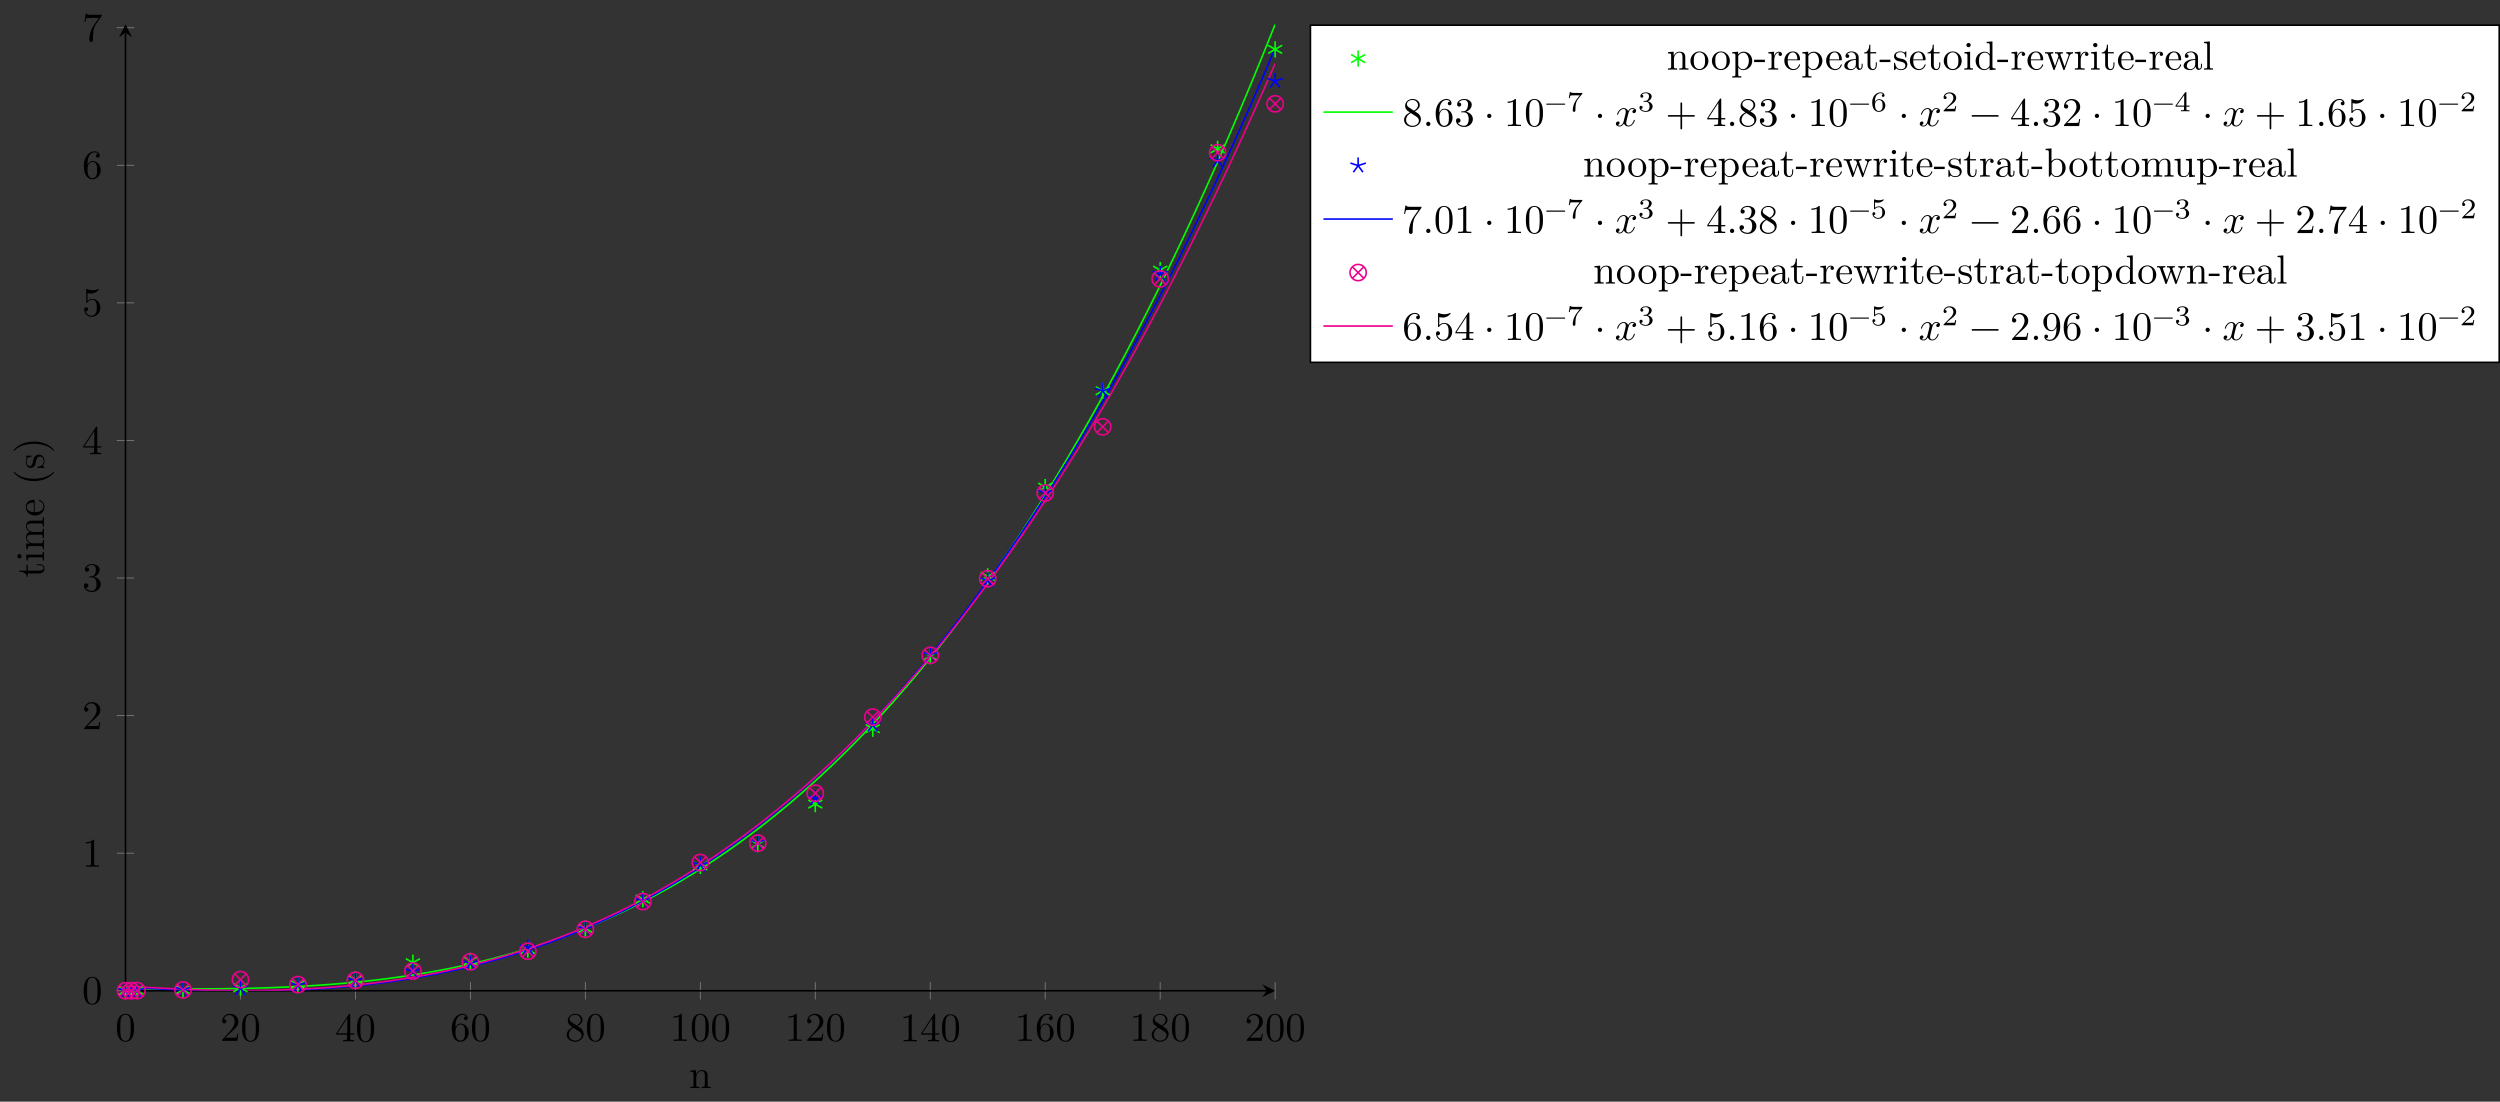 <?xml version="1.0" encoding="UTF-8"?>
<svg xmlns="http://www.w3.org/2000/svg" xmlns:xlink="http://www.w3.org/1999/xlink" width="612.577pt" height="269.941pt" viewBox="0 0 612.577 269.941" version="1.1">
<rect x="0" y="0" width="612.577" height="269.941" fill="#333333" stroke="none"/>
<defs>
<g>
<symbol overflow="visible" id="glyph0-0">
<path style="stroke:none;" d=""/>
</symbol>
<symbol overflow="visible" id="glyph0-1">
<path style="stroke:none;" d="M 4.578 -3.188 C 4.578 -3.984 4.531 -4.781 4.188 -5.516 C 3.734 -6.484 2.906 -6.641 2.5 -6.641 C 1.891 -6.641 1.172 -6.375 0.75 -5.453 C 0.438 -4.766 0.391 -3.984 0.391 -3.188 C 0.391 -2.438 0.422 -1.547 0.844 -0.781 C 1.266 0.016 2 0.219 2.484 0.219 C 3.016 0.219 3.781 0.016 4.219 -0.938 C 4.531 -1.625 4.578 -2.406 4.578 -3.188 Z M 3.766 -3.312 C 3.766 -2.562 3.766 -1.891 3.656 -1.25 C 3.5 -0.297 2.938 0 2.484 0 C 2.094 0 1.5 -0.25 1.328 -1.203 C 1.219 -1.797 1.219 -2.719 1.219 -3.312 C 1.219 -3.953 1.219 -4.609 1.297 -5.141 C 1.484 -6.328 2.234 -6.422 2.484 -6.422 C 2.812 -6.422 3.469 -6.234 3.656 -5.25 C 3.766 -4.688 3.766 -3.938 3.766 -3.312 Z M 3.766 -3.312 "/>
</symbol>
<symbol overflow="visible" id="glyph0-2">
<path style="stroke:none;" d="M 4.469 -1.734 L 4.234 -1.734 C 4.172 -1.438 4.109 -1 4 -0.844 C 3.938 -0.766 3.281 -0.766 3.062 -0.766 L 1.266 -0.766 L 2.328 -1.797 C 3.875 -3.172 4.469 -3.703 4.469 -4.703 C 4.469 -5.844 3.578 -6.641 2.359 -6.641 C 1.234 -6.641 0.5 -5.719 0.5 -4.828 C 0.5 -4.281 1 -4.281 1.031 -4.281 C 1.203 -4.281 1.547 -4.391 1.547 -4.812 C 1.547 -5.062 1.359 -5.328 1.016 -5.328 C 0.938 -5.328 0.922 -5.328 0.891 -5.312 C 1.109 -5.969 1.656 -6.328 2.234 -6.328 C 3.141 -6.328 3.562 -5.516 3.562 -4.703 C 3.562 -3.906 3.078 -3.125 2.516 -2.5 L 0.609 -0.375 C 0.5 -0.266 0.5 -0.234 0.5 0 L 4.203 0 Z M 4.469 -1.734 "/>
</symbol>
<symbol overflow="visible" id="glyph0-3">
<path style="stroke:none;" d="M 4.688 -1.641 L 4.688 -1.953 L 3.703 -1.953 L 3.703 -6.484 C 3.703 -6.688 3.703 -6.75 3.531 -6.75 C 3.453 -6.75 3.422 -6.75 3.344 -6.625 L 0.281 -1.953 L 0.281 -1.641 L 2.938 -1.641 L 2.938 -0.781 C 2.938 -0.422 2.906 -0.312 2.172 -0.312 L 1.969 -0.312 L 1.969 0 C 2.375 -0.031 2.891 -0.031 3.312 -0.031 C 3.734 -0.031 4.25 -0.031 4.672 0 L 4.672 -0.312 L 4.453 -0.312 C 3.719 -0.312 3.703 -0.422 3.703 -0.781 L 3.703 -1.641 Z M 2.984 -1.953 L 0.562 -1.953 L 2.984 -5.672 Z M 2.984 -1.953 "/>
</symbol>
<symbol overflow="visible" id="glyph0-4">
<path style="stroke:none;" d="M 4.562 -2.031 C 4.562 -3.297 3.672 -4.25 2.562 -4.25 C 1.891 -4.25 1.516 -3.75 1.312 -3.266 L 1.312 -3.516 C 1.312 -6.031 2.547 -6.391 3.062 -6.391 C 3.297 -6.391 3.719 -6.328 3.938 -5.984 C 3.781 -5.984 3.391 -5.984 3.391 -5.547 C 3.391 -5.234 3.625 -5.078 3.844 -5.078 C 4 -5.078 4.312 -5.172 4.312 -5.562 C 4.312 -6.156 3.875 -6.641 3.047 -6.641 C 1.766 -6.641 0.422 -5.359 0.422 -3.156 C 0.422 -0.484 1.578 0.219 2.5 0.219 C 3.609 0.219 4.562 -0.719 4.562 -2.031 Z M 3.656 -2.047 C 3.656 -1.562 3.656 -1.062 3.484 -0.703 C 3.188 -0.109 2.734 -0.062 2.5 -0.062 C 1.875 -0.062 1.578 -0.656 1.516 -0.812 C 1.328 -1.281 1.328 -2.078 1.328 -2.25 C 1.328 -3.031 1.656 -4.031 2.547 -4.031 C 2.719 -4.031 3.172 -4.031 3.484 -3.406 C 3.656 -3.047 3.656 -2.531 3.656 -2.047 Z M 3.656 -2.047 "/>
</symbol>
<symbol overflow="visible" id="glyph0-5">
<path style="stroke:none;" d="M 4.562 -1.672 C 4.562 -2.031 4.453 -2.484 4.062 -2.906 C 3.875 -3.109 3.719 -3.203 3.078 -3.609 C 3.797 -3.984 4.281 -4.5 4.281 -5.156 C 4.281 -6.078 3.406 -6.641 2.5 -6.641 C 1.5 -6.641 0.688 -5.906 0.688 -4.969 C 0.688 -4.797 0.703 -4.344 1.125 -3.875 C 1.234 -3.766 1.609 -3.516 1.859 -3.344 C 1.281 -3.047 0.422 -2.5 0.422 -1.5 C 0.422 -0.453 1.438 0.219 2.484 0.219 C 3.609 0.219 4.562 -0.609 4.562 -1.672 Z M 3.844 -5.156 C 3.844 -4.578 3.453 -4.109 2.859 -3.766 L 1.625 -4.562 C 1.172 -4.859 1.125 -5.188 1.125 -5.359 C 1.125 -5.969 1.781 -6.391 2.484 -6.391 C 3.203 -6.391 3.844 -5.875 3.844 -5.156 Z M 4.062 -1.312 C 4.062 -0.578 3.312 -0.062 2.5 -0.062 C 1.641 -0.062 0.922 -0.672 0.922 -1.5 C 0.922 -2.078 1.234 -2.719 2.078 -3.188 L 3.312 -2.406 C 3.594 -2.219 4.062 -1.922 4.062 -1.312 Z M 4.062 -1.312 "/>
</symbol>
<symbol overflow="visible" id="glyph0-6">
<path style="stroke:none;" d="M 4.172 0 L 4.172 -0.312 L 3.859 -0.312 C 2.953 -0.312 2.938 -0.422 2.938 -0.781 L 2.938 -6.375 C 2.938 -6.625 2.938 -6.641 2.703 -6.641 C 2.078 -6 1.203 -6 0.891 -6 L 0.891 -5.688 C 1.094 -5.688 1.672 -5.688 2.188 -5.953 L 2.188 -0.781 C 2.188 -0.422 2.156 -0.312 1.266 -0.312 L 0.953 -0.312 L 0.953 0 C 1.297 -0.031 2.156 -0.031 2.562 -0.031 C 2.953 -0.031 3.828 -0.031 4.172 0 Z M 4.172 0 "/>
</symbol>
<symbol overflow="visible" id="glyph0-7">
<path style="stroke:none;" d="M 4.562 -1.703 C 4.562 -2.516 3.922 -3.297 2.891 -3.516 C 3.703 -3.781 4.281 -4.469 4.281 -5.266 C 4.281 -6.078 3.406 -6.641 2.453 -6.641 C 1.453 -6.641 0.688 -6.047 0.688 -5.281 C 0.688 -4.953 0.906 -4.766 1.203 -4.766 C 1.5 -4.766 1.703 -4.984 1.703 -5.281 C 1.703 -5.766 1.234 -5.766 1.094 -5.766 C 1.391 -6.266 2.047 -6.391 2.406 -6.391 C 2.828 -6.391 3.375 -6.172 3.375 -5.281 C 3.375 -5.156 3.344 -4.578 3.094 -4.141 C 2.797 -3.656 2.453 -3.625 2.203 -3.625 C 2.125 -3.609 1.891 -3.594 1.812 -3.594 C 1.734 -3.578 1.672 -3.562 1.672 -3.469 C 1.672 -3.359 1.734 -3.359 1.906 -3.359 L 2.344 -3.359 C 3.156 -3.359 3.531 -2.688 3.531 -1.703 C 3.531 -0.344 2.844 -0.062 2.406 -0.062 C 1.969 -0.062 1.219 -0.234 0.875 -0.812 C 1.219 -0.766 1.531 -0.984 1.531 -1.359 C 1.531 -1.719 1.266 -1.922 0.984 -1.922 C 0.734 -1.922 0.422 -1.781 0.422 -1.344 C 0.422 -0.438 1.344 0.219 2.438 0.219 C 3.656 0.219 4.562 -0.688 4.562 -1.703 Z M 4.562 -1.703 "/>
</symbol>
<symbol overflow="visible" id="glyph0-8">
<path style="stroke:none;" d="M 4.469 -2 C 4.469 -3.188 3.656 -4.188 2.578 -4.188 C 2.109 -4.188 1.672 -4.031 1.312 -3.672 L 1.312 -5.625 C 1.516 -5.562 1.844 -5.5 2.156 -5.5 C 3.391 -5.5 4.094 -6.406 4.094 -6.531 C 4.094 -6.594 4.062 -6.641 3.984 -6.641 C 3.984 -6.641 3.953 -6.641 3.906 -6.609 C 3.703 -6.516 3.219 -6.312 2.547 -6.312 C 2.156 -6.312 1.688 -6.391 1.219 -6.594 C 1.141 -6.625 1.109 -6.625 1.109 -6.625 C 1 -6.625 1 -6.547 1 -6.391 L 1 -3.438 C 1 -3.266 1 -3.188 1.141 -3.188 C 1.219 -3.188 1.234 -3.203 1.281 -3.266 C 1.391 -3.422 1.75 -3.969 2.562 -3.969 C 3.078 -3.969 3.328 -3.516 3.406 -3.328 C 3.562 -2.953 3.594 -2.578 3.594 -2.078 C 3.594 -1.719 3.594 -1.125 3.344 -0.703 C 3.109 -0.312 2.734 -0.062 2.281 -0.062 C 1.562 -0.062 0.984 -0.594 0.812 -1.172 C 0.844 -1.172 0.875 -1.156 0.984 -1.156 C 1.312 -1.156 1.484 -1.406 1.484 -1.641 C 1.484 -1.891 1.312 -2.141 0.984 -2.141 C 0.844 -2.141 0.5 -2.062 0.5 -1.609 C 0.5 -0.75 1.188 0.219 2.297 0.219 C 3.453 0.219 4.469 -0.734 4.469 -2 Z M 4.469 -2 "/>
</symbol>
<symbol overflow="visible" id="glyph0-9">
<path style="stroke:none;" d="M 4.828 -6.422 L 2.406 -6.422 C 1.203 -6.422 1.172 -6.547 1.141 -6.734 L 0.891 -6.734 L 0.562 -4.688 L 0.812 -4.688 C 0.844 -4.844 0.922 -5.469 1.062 -5.594 C 1.125 -5.656 1.906 -5.656 2.031 -5.656 L 4.094 -5.656 L 2.984 -4.078 C 2.078 -2.734 1.75 -1.344 1.75 -0.328 C 1.75 -0.234 1.75 0.219 2.219 0.219 C 2.672 0.219 2.672 -0.234 2.672 -0.328 L 2.672 -0.844 C 2.672 -1.391 2.703 -1.938 2.781 -2.469 C 2.828 -2.703 2.953 -3.562 3.406 -4.172 L 4.75 -6.078 C 4.828 -6.188 4.828 -6.203 4.828 -6.422 Z M 4.828 -6.422 "/>
</symbol>
<symbol overflow="visible" id="glyph0-10">
<path style="stroke:none;" d="M 1.906 -0.531 C 1.906 -0.812 1.672 -1.062 1.391 -1.062 C 1.094 -1.062 0.859 -0.812 0.859 -0.531 C 0.859 -0.234 1.094 0 1.391 0 C 1.672 0 1.906 -0.234 1.906 -0.531 Z M 1.906 -0.531 "/>
</symbol>
<symbol overflow="visible" id="glyph0-11">
<path style="stroke:none;" d="M 1.906 -2.5 C 1.906 -2.781 1.672 -3.016 1.391 -3.016 C 1.094 -3.016 0.859 -2.781 0.859 -2.5 C 0.859 -2.203 1.094 -1.969 1.391 -1.969 C 1.672 -1.969 1.906 -2.203 1.906 -2.5 Z M 1.906 -2.5 "/>
</symbol>
<symbol overflow="visible" id="glyph0-12">
<path style="stroke:none;" d="M 5.25 -3.75 C 5.25 -4.266 4.672 -4.406 4.328 -4.406 C 3.75 -4.406 3.406 -3.875 3.281 -3.656 C 3.031 -4.312 2.5 -4.406 2.203 -4.406 C 1.172 -4.406 0.594 -3.125 0.594 -2.875 C 0.594 -2.766 0.719 -2.766 0.719 -2.766 C 0.797 -2.766 0.828 -2.797 0.844 -2.875 C 1.188 -3.938 1.844 -4.188 2.188 -4.188 C 2.375 -4.188 2.719 -4.094 2.719 -3.516 C 2.719 -3.203 2.547 -2.547 2.188 -1.141 C 2.031 -0.531 1.672 -0.109 1.234 -0.109 C 1.172 -0.109 0.953 -0.109 0.734 -0.234 C 0.984 -0.297 1.203 -0.5 1.203 -0.781 C 1.203 -1.047 0.984 -1.125 0.844 -1.125 C 0.531 -1.125 0.297 -0.875 0.297 -0.547 C 0.297 -0.094 0.781 0.109 1.219 0.109 C 1.891 0.109 2.25 -0.594 2.266 -0.641 C 2.391 -0.281 2.75 0.109 3.344 0.109 C 4.375 0.109 4.938 -1.172 4.938 -1.422 C 4.938 -1.531 4.859 -1.531 4.828 -1.531 C 4.734 -1.531 4.719 -1.484 4.688 -1.422 C 4.359 -0.344 3.688 -0.109 3.375 -0.109 C 2.984 -0.109 2.828 -0.422 2.828 -0.766 C 2.828 -0.984 2.875 -1.203 2.984 -1.641 L 3.328 -3.016 C 3.391 -3.266 3.625 -4.188 4.312 -4.188 C 4.359 -4.188 4.609 -4.188 4.812 -4.062 C 4.531 -4 4.344 -3.766 4.344 -3.516 C 4.344 -3.359 4.453 -3.172 4.719 -3.172 C 4.938 -3.172 5.25 -3.344 5.25 -3.75 Z M 5.25 -3.75 "/>
</symbol>
<symbol overflow="visible" id="glyph0-13">
<path style="stroke:none;" d="M 7.203 -2.5 C 7.203 -2.609 7.109 -2.688 7 -2.688 L 4.078 -2.688 L 4.078 -5.609 C 4.078 -5.719 3.984 -5.812 3.875 -5.812 C 3.766 -5.812 3.672 -5.719 3.672 -5.609 L 3.672 -2.688 L 0.75 -2.688 C 0.641 -2.688 0.562 -2.609 0.562 -2.5 C 0.562 -2.375 0.641 -2.297 0.75 -2.297 L 3.672 -2.297 L 3.672 0.625 C 3.672 0.734 3.766 0.828 3.875 0.828 C 3.984 0.828 4.078 0.734 4.078 0.625 L 4.078 -2.297 L 7 -2.297 C 7.109 -2.297 7.203 -2.375 7.203 -2.5 Z M 7.203 -2.5 "/>
</symbol>
<symbol overflow="visible" id="glyph0-14">
<path style="stroke:none;" d="M 7.203 -2.5 C 7.203 -2.609 7.109 -2.688 7 -2.688 L 0.75 -2.688 C 0.641 -2.688 0.562 -2.609 0.562 -2.5 C 0.562 -2.375 0.641 -2.297 0.75 -2.297 L 7 -2.297 C 7.109 -2.297 7.203 -2.375 7.203 -2.5 Z M 7.203 -2.5 "/>
</symbol>
<symbol overflow="visible" id="glyph0-15">
<path style="stroke:none;" d="M 4.562 -3.281 C 4.562 -5.969 3.406 -6.641 2.516 -6.641 C 1.969 -6.641 1.484 -6.453 1.062 -6.016 C 0.641 -5.562 0.422 -5.141 0.422 -4.391 C 0.422 -3.156 1.297 -2.172 2.406 -2.172 C 3.016 -2.172 3.422 -2.594 3.656 -3.172 L 3.656 -2.844 C 3.656 -0.516 2.625 -0.062 2.047 -0.062 C 1.875 -0.062 1.328 -0.078 1.062 -0.422 C 1.5 -0.422 1.578 -0.703 1.578 -0.875 C 1.578 -1.188 1.344 -1.328 1.125 -1.328 C 0.969 -1.328 0.672 -1.25 0.672 -0.859 C 0.672 -0.188 1.203 0.219 2.047 0.219 C 3.344 0.219 4.562 -1.141 4.562 -3.281 Z M 3.641 -4.203 C 3.641 -3.375 3.297 -2.406 2.422 -2.406 C 2.266 -2.406 1.797 -2.406 1.5 -3.031 C 1.312 -3.406 1.312 -3.891 1.312 -4.391 C 1.312 -4.922 1.312 -5.391 1.531 -5.766 C 1.797 -6.266 2.172 -6.391 2.516 -6.391 C 2.984 -6.391 3.312 -6.047 3.484 -5.609 C 3.594 -5.281 3.641 -4.656 3.641 -4.203 Z M 3.641 -4.203 "/>
</symbol>
<symbol overflow="visible" id="glyph1-0">
<path style="stroke:none;" d=""/>
</symbol>
<symbol overflow="visible" id="glyph1-1">
<path style="stroke:none;" d="M 5.328 0 L 5.328 -0.312 C 4.812 -0.312 4.562 -0.312 4.562 -0.609 L 4.562 -2.516 C 4.562 -3.375 4.562 -3.672 4.25 -4.031 C 4.109 -4.203 3.781 -4.406 3.203 -4.406 C 2.469 -4.406 2 -3.984 1.719 -3.359 L 1.719 -4.406 L 0.312 -4.297 L 0.312 -3.984 C 1.016 -3.984 1.094 -3.922 1.094 -3.422 L 1.094 -0.75 C 1.094 -0.312 0.984 -0.312 0.312 -0.312 L 0.312 0 L 1.453 -0.031 L 2.562 0 L 2.562 -0.312 C 1.891 -0.312 1.781 -0.312 1.781 -0.75 L 1.781 -2.594 C 1.781 -3.625 2.5 -4.188 3.125 -4.188 C 3.766 -4.188 3.875 -3.656 3.875 -3.078 L 3.875 -0.75 C 3.875 -0.312 3.766 -0.312 3.094 -0.312 L 3.094 0 L 4.219 -0.031 Z M 5.328 0 "/>
</symbol>
<symbol overflow="visible" id="glyph1-2">
<path style="stroke:none;" d="M 4.688 -2.141 C 4.688 -3.406 3.703 -4.469 2.5 -4.469 C 1.25 -4.469 0.281 -3.375 0.281 -2.141 C 0.281 -0.844 1.312 0.109 2.484 0.109 C 3.688 0.109 4.688 -0.875 4.688 -2.141 Z M 3.875 -2.219 C 3.875 -1.859 3.875 -1.312 3.656 -0.875 C 3.422 -0.422 2.984 -0.141 2.5 -0.141 C 2.062 -0.141 1.625 -0.344 1.359 -0.812 C 1.109 -1.25 1.109 -1.859 1.109 -2.219 C 1.109 -2.609 1.109 -3.141 1.344 -3.578 C 1.609 -4.031 2.078 -4.25 2.484 -4.25 C 2.922 -4.25 3.344 -4.031 3.609 -3.594 C 3.875 -3.172 3.875 -2.594 3.875 -2.219 Z M 3.875 -2.219 "/>
</symbol>
<symbol overflow="visible" id="glyph1-3">
<path style="stroke:none;" d="M 5.188 -2.156 C 5.188 -3.422 4.234 -4.406 3.109 -4.406 C 2.328 -4.406 1.906 -3.969 1.719 -3.75 L 1.719 -4.406 L 0.281 -4.297 L 0.281 -3.984 C 0.984 -3.984 1.062 -3.922 1.062 -3.484 L 1.062 1.172 C 1.062 1.625 0.953 1.625 0.281 1.625 L 0.281 1.938 L 1.391 1.906 L 2.516 1.938 L 2.516 1.625 C 1.859 1.625 1.75 1.625 1.75 1.172 L 1.75 -0.594 C 1.797 -0.422 2.219 0.109 2.969 0.109 C 4.156 0.109 5.188 -0.875 5.188 -2.156 Z M 4.359 -2.156 C 4.359 -0.953 3.672 -0.109 2.938 -0.109 C 2.531 -0.109 2.156 -0.312 1.891 -0.719 C 1.75 -0.922 1.75 -0.938 1.75 -1.141 L 1.75 -3.359 C 2.031 -3.875 2.516 -4.156 3.031 -4.156 C 3.766 -4.156 4.359 -3.281 4.359 -2.156 Z M 4.359 -2.156 "/>
</symbol>
<symbol overflow="visible" id="glyph1-4">
<path style="stroke:none;" d="M 2.75 -1.859 L 2.75 -2.438 L 0.109 -2.438 L 0.109 -1.859 Z M 2.75 -1.859 "/>
</symbol>
<symbol overflow="visible" id="glyph1-5">
<path style="stroke:none;" d="M 3.625 -3.797 C 3.625 -4.109 3.312 -4.406 2.891 -4.406 C 2.156 -4.406 1.797 -3.734 1.672 -3.312 L 1.672 -4.406 L 0.281 -4.297 L 0.281 -3.984 C 0.984 -3.984 1.062 -3.922 1.062 -3.422 L 1.062 -0.75 C 1.062 -0.312 0.953 -0.312 0.281 -0.312 L 0.281 0 L 1.422 -0.031 C 1.812 -0.031 2.281 -0.031 2.688 0 L 2.688 -0.312 L 2.469 -0.312 C 1.734 -0.312 1.719 -0.422 1.719 -0.781 L 1.719 -2.312 C 1.719 -3.297 2.141 -4.188 2.891 -4.188 C 2.953 -4.188 2.984 -4.188 3 -4.172 C 2.969 -4.172 2.766 -4.047 2.766 -3.781 C 2.766 -3.516 2.984 -3.359 3.203 -3.359 C 3.375 -3.359 3.625 -3.484 3.625 -3.797 Z M 3.625 -3.797 "/>
</symbol>
<symbol overflow="visible" id="glyph1-6">
<path style="stroke:none;" d="M 4.141 -1.188 C 4.141 -1.281 4.062 -1.312 4 -1.312 C 3.922 -1.312 3.891 -1.25 3.875 -1.172 C 3.531 -0.141 2.625 -0.141 2.531 -0.141 C 2.031 -0.141 1.641 -0.438 1.406 -0.812 C 1.109 -1.281 1.109 -1.938 1.109 -2.297 L 3.891 -2.297 C 4.109 -2.297 4.141 -2.297 4.141 -2.516 C 4.141 -3.5 3.594 -4.469 2.359 -4.469 C 1.203 -4.469 0.281 -3.438 0.281 -2.188 C 0.281 -0.859 1.328 0.109 2.469 0.109 C 3.688 0.109 4.141 -1 4.141 -1.188 Z M 3.484 -2.516 L 1.109 -2.516 C 1.172 -4 2.016 -4.25 2.359 -4.25 C 3.375 -4.25 3.484 -2.906 3.484 -2.516 Z M 3.484 -2.516 "/>
</symbol>
<symbol overflow="visible" id="glyph1-7">
<path style="stroke:none;" d="M 4.812 -0.891 L 4.812 -1.453 L 4.562 -1.453 L 4.562 -0.891 C 4.562 -0.312 4.312 -0.25 4.203 -0.25 C 3.875 -0.25 3.844 -0.703 3.844 -0.75 L 3.844 -2.734 C 3.844 -3.156 3.844 -3.547 3.484 -3.922 C 3.094 -4.312 2.594 -4.469 2.109 -4.469 C 1.297 -4.469 0.609 -4 0.609 -3.344 C 0.609 -3.047 0.812 -2.875 1.062 -2.875 C 1.344 -2.875 1.531 -3.078 1.531 -3.328 C 1.531 -3.453 1.469 -3.781 1.016 -3.781 C 1.281 -4.141 1.781 -4.25 2.094 -4.25 C 2.578 -4.25 3.156 -3.859 3.156 -2.969 L 3.156 -2.609 C 2.641 -2.578 1.938 -2.547 1.312 -2.25 C 0.562 -1.906 0.312 -1.391 0.312 -0.953 C 0.312 -0.141 1.281 0.109 1.906 0.109 C 2.578 0.109 3.031 -0.297 3.219 -0.75 C 3.266 -0.359 3.531 0.062 4 0.062 C 4.203 0.062 4.812 -0.078 4.812 -0.891 Z M 3.156 -1.391 C 3.156 -0.453 2.438 -0.109 1.984 -0.109 C 1.5 -0.109 1.094 -0.453 1.094 -0.953 C 1.094 -1.5 1.5 -2.328 3.156 -2.391 Z M 3.156 -1.391 "/>
</symbol>
<symbol overflow="visible" id="glyph1-8">
<path style="stroke:none;" d="M 3.312 -1.234 L 3.312 -1.797 L 3.062 -1.797 L 3.062 -1.25 C 3.062 -0.516 2.766 -0.141 2.391 -0.141 C 1.719 -0.141 1.719 -1.047 1.719 -1.219 L 1.719 -3.984 L 3.156 -3.984 L 3.156 -4.297 L 1.719 -4.297 L 1.719 -6.125 L 1.469 -6.125 C 1.469 -5.312 1.172 -4.25 0.188 -4.203 L 0.188 -3.984 L 1.031 -3.984 L 1.031 -1.234 C 1.031 -0.016 1.969 0.109 2.328 0.109 C 3.031 0.109 3.312 -0.594 3.312 -1.234 Z M 3.312 -1.234 "/>
</symbol>
<symbol overflow="visible" id="glyph1-9">
<path style="stroke:none;" d="M 3.594 -1.281 C 3.594 -1.797 3.297 -2.109 3.172 -2.219 C 2.844 -2.547 2.453 -2.625 2.031 -2.703 C 1.469 -2.812 0.812 -2.938 0.812 -3.516 C 0.812 -3.875 1.062 -4.281 1.922 -4.281 C 3.016 -4.281 3.078 -3.375 3.094 -3.078 C 3.094 -2.984 3.203 -2.984 3.203 -2.984 C 3.344 -2.984 3.344 -3.031 3.344 -3.219 L 3.344 -4.234 C 3.344 -4.391 3.344 -4.469 3.234 -4.469 C 3.188 -4.469 3.156 -4.469 3.031 -4.344 C 3 -4.312 2.906 -4.219 2.859 -4.188 C 2.484 -4.469 2.078 -4.469 1.922 -4.469 C 0.703 -4.469 0.328 -3.797 0.328 -3.234 C 0.328 -2.891 0.484 -2.609 0.75 -2.391 C 1.078 -2.141 1.359 -2.078 2.078 -1.938 C 2.297 -1.891 3.109 -1.734 3.109 -1.016 C 3.109 -0.516 2.766 -0.109 1.984 -0.109 C 1.141 -0.109 0.781 -0.672 0.594 -1.531 C 0.562 -1.656 0.562 -1.688 0.453 -1.688 C 0.328 -1.688 0.328 -1.625 0.328 -1.453 L 0.328 -0.125 C 0.328 0.047 0.328 0.109 0.438 0.109 C 0.484 0.109 0.5 0.094 0.688 -0.094 C 0.703 -0.109 0.703 -0.125 0.891 -0.312 C 1.328 0.094 1.781 0.109 1.984 0.109 C 3.125 0.109 3.594 -0.562 3.594 -1.281 Z M 3.594 -1.281 "/>
</symbol>
<symbol overflow="visible" id="glyph1-10">
<path style="stroke:none;" d="M 2.469 0 L 2.469 -0.312 C 1.797 -0.312 1.766 -0.359 1.766 -0.75 L 1.766 -4.406 L 0.375 -4.297 L 0.375 -3.984 C 1.016 -3.984 1.109 -3.922 1.109 -3.438 L 1.109 -0.75 C 1.109 -0.312 1 -0.312 0.328 -0.312 L 0.328 0 L 1.422 -0.031 C 1.781 -0.031 2.125 -0.016 2.469 0 Z M 1.906 -6.016 C 1.906 -6.297 1.688 -6.547 1.391 -6.547 C 1.047 -6.547 0.844 -6.266 0.844 -6.016 C 0.844 -5.75 1.078 -5.5 1.375 -5.5 C 1.719 -5.5 1.906 -5.766 1.906 -6.016 Z M 1.906 -6.016 "/>
</symbol>
<symbol overflow="visible" id="glyph1-11">
<path style="stroke:none;" d="M 5.25 0 L 5.25 -0.312 C 4.562 -0.312 4.469 -0.375 4.469 -0.875 L 4.469 -6.922 L 3.047 -6.812 L 3.047 -6.5 C 3.734 -6.5 3.812 -6.438 3.812 -5.938 L 3.812 -3.781 C 3.531 -4.141 3.094 -4.406 2.562 -4.406 C 1.391 -4.406 0.344 -3.422 0.344 -2.141 C 0.344 -0.875 1.312 0.109 2.453 0.109 C 3.094 0.109 3.531 -0.234 3.781 -0.547 L 3.781 0.109 Z M 3.781 -1.172 C 3.781 -1 3.781 -0.984 3.672 -0.812 C 3.375 -0.328 2.938 -0.109 2.5 -0.109 C 2.047 -0.109 1.688 -0.375 1.453 -0.75 C 1.203 -1.156 1.172 -1.719 1.172 -2.141 C 1.172 -2.5 1.188 -3.094 1.469 -3.547 C 1.688 -3.859 2.062 -4.188 2.609 -4.188 C 2.953 -4.188 3.375 -4.031 3.672 -3.594 C 3.781 -3.422 3.781 -3.406 3.781 -3.219 Z M 3.781 -1.172 "/>
</symbol>
<symbol overflow="visible" id="glyph1-12">
<path style="stroke:none;" d="M 7.016 -3.984 L 7.016 -4.297 C 6.781 -4.281 6.5 -4.266 6.281 -4.266 L 5.359 -4.297 L 5.359 -3.984 C 5.719 -3.984 5.938 -3.797 5.938 -3.516 C 5.938 -3.453 5.938 -3.422 5.875 -3.297 L 4.969 -0.75 L 3.984 -3.531 C 3.953 -3.656 3.938 -3.672 3.938 -3.719 C 3.938 -3.984 4.328 -3.984 4.531 -3.984 L 4.531 -4.297 L 3.484 -4.266 C 3.188 -4.266 2.906 -4.281 2.609 -4.297 L 2.609 -3.984 C 2.969 -3.984 3.125 -3.969 3.234 -3.844 C 3.281 -3.781 3.391 -3.484 3.453 -3.297 L 2.609 -0.875 L 1.656 -3.531 C 1.609 -3.656 1.609 -3.672 1.609 -3.719 C 1.609 -3.984 2 -3.984 2.188 -3.984 L 2.188 -4.297 L 1.109 -4.266 L 0.172 -4.297 L 0.172 -3.984 C 0.672 -3.984 0.797 -3.953 0.922 -3.641 L 2.172 -0.109 C 2.219 0.031 2.25 0.109 2.375 0.109 C 2.516 0.109 2.531 0.047 2.578 -0.094 L 3.594 -2.906 L 4.609 -0.078 C 4.641 0.031 4.672 0.109 4.812 0.109 C 4.938 0.109 4.969 0.016 5 -0.078 L 6.172 -3.344 C 6.344 -3.844 6.656 -3.984 7.016 -3.984 Z M 7.016 -3.984 "/>
</symbol>
<symbol overflow="visible" id="glyph1-13">
<path style="stroke:none;" d="M 2.547 0 L 2.547 -0.312 C 1.875 -0.312 1.766 -0.312 1.766 -0.75 L 1.766 -6.922 L 0.328 -6.812 L 0.328 -6.5 C 1.031 -6.5 1.109 -6.438 1.109 -5.938 L 1.109 -0.75 C 1.109 -0.312 1 -0.312 0.328 -0.312 L 0.328 0 L 1.438 -0.031 Z M 2.547 0 "/>
</symbol>
<symbol overflow="visible" id="glyph1-14">
<path style="stroke:none;" d="M 5.188 -2.156 C 5.188 -3.422 4.219 -4.406 3.078 -4.406 C 2.297 -4.406 1.875 -3.938 1.719 -3.766 L 1.719 -6.922 L 0.281 -6.812 L 0.281 -6.5 C 0.984 -6.5 1.062 -6.438 1.062 -5.938 L 1.062 0 L 1.312 0 L 1.672 -0.625 C 1.812 -0.391 2.234 0.109 2.969 0.109 C 4.156 0.109 5.188 -0.875 5.188 -2.156 Z M 4.359 -2.156 C 4.359 -1.797 4.344 -1.203 4.062 -0.75 C 3.844 -0.438 3.469 -0.109 2.938 -0.109 C 2.484 -0.109 2.125 -0.344 1.891 -0.719 C 1.75 -0.922 1.75 -0.953 1.75 -1.141 L 1.75 -3.188 C 1.75 -3.375 1.75 -3.391 1.859 -3.547 C 2.25 -4.109 2.797 -4.188 3.031 -4.188 C 3.484 -4.188 3.844 -3.922 4.078 -3.547 C 4.344 -3.141 4.359 -2.578 4.359 -2.156 Z M 4.359 -2.156 "/>
</symbol>
<symbol overflow="visible" id="glyph1-15">
<path style="stroke:none;" d="M 8.109 0 L 8.109 -0.312 C 7.594 -0.312 7.344 -0.312 7.328 -0.609 L 7.328 -2.516 C 7.328 -3.375 7.328 -3.672 7.016 -4.031 C 6.875 -4.203 6.547 -4.406 5.969 -4.406 C 5.141 -4.406 4.688 -3.812 4.531 -3.422 C 4.391 -4.297 3.656 -4.406 3.203 -4.406 C 2.469 -4.406 2 -3.984 1.719 -3.359 L 1.719 -4.406 L 0.312 -4.297 L 0.312 -3.984 C 1.016 -3.984 1.094 -3.922 1.094 -3.422 L 1.094 -0.75 C 1.094 -0.312 0.984 -0.312 0.312 -0.312 L 0.312 0 L 1.453 -0.031 L 2.562 0 L 2.562 -0.312 C 1.891 -0.312 1.781 -0.312 1.781 -0.75 L 1.781 -2.594 C 1.781 -3.625 2.5 -4.188 3.125 -4.188 C 3.766 -4.188 3.875 -3.656 3.875 -3.078 L 3.875 -0.75 C 3.875 -0.312 3.766 -0.312 3.094 -0.312 L 3.094 0 L 4.219 -0.031 L 5.328 0 L 5.328 -0.312 C 4.672 -0.312 4.562 -0.312 4.562 -0.75 L 4.562 -2.594 C 4.562 -3.625 5.266 -4.188 5.906 -4.188 C 6.531 -4.188 6.641 -3.656 6.641 -3.078 L 6.641 -0.75 C 6.641 -0.312 6.531 -0.312 5.859 -0.312 L 5.859 0 L 6.984 -0.031 Z M 8.109 0 "/>
</symbol>
<symbol overflow="visible" id="glyph1-16">
<path style="stroke:none;" d="M 5.328 0 L 5.328 -0.312 C 4.641 -0.312 4.562 -0.375 4.562 -0.875 L 4.562 -4.406 L 3.094 -4.297 L 3.094 -3.984 C 3.781 -3.984 3.875 -3.922 3.875 -3.422 L 3.875 -1.656 C 3.875 -0.781 3.391 -0.109 2.656 -0.109 C 1.828 -0.109 1.781 -0.578 1.781 -1.094 L 1.781 -4.406 L 0.312 -4.297 L 0.312 -3.984 C 1.094 -3.984 1.094 -3.953 1.094 -3.078 L 1.094 -1.578 C 1.094 -0.797 1.094 0.109 2.609 0.109 C 3.172 0.109 3.609 -0.172 3.891 -0.781 L 3.891 0.109 Z M 5.328 0 "/>
</symbol>
<symbol overflow="visible" id="glyph2-0">
<path style="stroke:none;" d=""/>
</symbol>
<symbol overflow="visible" id="glyph2-1">
<path style="stroke:none;" d="M -1.234 -3.312 L -1.797 -3.312 L -1.797 -3.062 L -1.25 -3.062 C -0.516 -3.062 -0.141 -2.766 -0.141 -2.391 C -0.141 -1.719 -1.047 -1.719 -1.219 -1.719 L -3.984 -1.719 L -3.984 -3.156 L -4.297 -3.156 L -4.297 -1.719 L -6.125 -1.719 L -6.125 -1.469 C -5.312 -1.469 -4.25 -1.172 -4.203 -0.188 L -3.984 -0.188 L -3.984 -1.031 L -1.234 -1.031 C -0.016 -1.031 0.109 -1.969 0.109 -2.328 C 0.109 -3.031 -0.594 -3.312 -1.234 -3.312 Z M -1.234 -3.312 "/>
</symbol>
<symbol overflow="visible" id="glyph2-2">
<path style="stroke:none;" d="M 0 -2.469 L -0.312 -2.469 C -0.312 -1.797 -0.359 -1.766 -0.75 -1.766 L -4.406 -1.766 L -4.297 -0.375 L -3.984 -0.375 C -3.984 -1.016 -3.922 -1.109 -3.438 -1.109 L -0.75 -1.109 C -0.312 -1.109 -0.312 -1 -0.312 -0.328 L 0 -0.328 L -0.031 -1.422 C -0.031 -1.781 -0.016 -2.125 0 -2.469 Z M -6.016 -1.906 C -6.297 -1.906 -6.547 -1.688 -6.547 -1.391 C -6.547 -1.047 -6.266 -0.844 -6.016 -0.844 C -5.75 -0.844 -5.5 -1.078 -5.5 -1.375 C -5.5 -1.719 -5.766 -1.906 -6.016 -1.906 Z M -6.016 -1.906 "/>
</symbol>
<symbol overflow="visible" id="glyph2-3">
<path style="stroke:none;" d="M 0 -8.109 L -0.312 -8.109 C -0.312 -7.594 -0.312 -7.344 -0.609 -7.328 L -2.516 -7.328 C -3.375 -7.328 -3.672 -7.328 -4.031 -7.016 C -4.203 -6.875 -4.406 -6.547 -4.406 -5.969 C -4.406 -5.141 -3.812 -4.688 -3.422 -4.531 C -4.297 -4.391 -4.406 -3.656 -4.406 -3.203 C -4.406 -2.469 -3.984 -2 -3.359 -1.719 L -4.406 -1.719 L -4.297 -0.312 L -3.984 -0.312 C -3.984 -1.016 -3.922 -1.094 -3.422 -1.094 L -0.75 -1.094 C -0.312 -1.094 -0.312 -0.984 -0.312 -0.312 L 0 -0.312 L -0.031 -1.453 L 0 -2.562 L -0.312 -2.562 C -0.312 -1.891 -0.312 -1.781 -0.75 -1.781 L -2.594 -1.781 C -3.625 -1.781 -4.188 -2.5 -4.188 -3.125 C -4.188 -3.766 -3.656 -3.875 -3.078 -3.875 L -0.75 -3.875 C -0.312 -3.875 -0.312 -3.766 -0.312 -3.094 L 0 -3.094 L -0.031 -4.219 L 0 -5.328 L -0.312 -5.328 C -0.312 -4.672 -0.312 -4.562 -0.75 -4.562 L -2.594 -4.562 C -3.625 -4.562 -4.188 -5.266 -4.188 -5.906 C -4.188 -6.531 -3.656 -6.641 -3.078 -6.641 L -0.75 -6.641 C -0.312 -6.641 -0.312 -6.531 -0.312 -5.859 L 0 -5.859 L -0.031 -6.984 Z M 0 -8.109 "/>
</symbol>
<symbol overflow="visible" id="glyph2-4">
<path style="stroke:none;" d="M -1.188 -4.141 C -1.281 -4.141 -1.312 -4.062 -1.312 -4 C -1.312 -3.922 -1.25 -3.891 -1.172 -3.875 C -0.141 -3.531 -0.141 -2.625 -0.141 -2.531 C -0.141 -2.031 -0.438 -1.641 -0.812 -1.406 C -1.281 -1.109 -1.938 -1.109 -2.297 -1.109 L -2.297 -3.891 C -2.297 -4.109 -2.297 -4.141 -2.516 -4.141 C -3.5 -4.141 -4.469 -3.594 -4.469 -2.359 C -4.469 -1.203 -3.438 -0.281 -2.188 -0.281 C -0.859 -0.281 0.109 -1.328 0.109 -2.469 C 0.109 -3.688 -1 -4.141 -1.188 -4.141 Z M -2.516 -3.484 L -2.516 -1.109 C -4 -1.172 -4.25 -2.016 -4.25 -2.359 C -4.25 -3.375 -2.906 -3.484 -2.516 -3.484 Z M -2.516 -3.484 "/>
</symbol>
<symbol overflow="visible" id="glyph2-5">
<path style="stroke:none;" d="M 2.391 -3.297 C 2.359 -3.297 2.344 -3.297 2.172 -3.125 C 0.922 -1.891 -0.969 -1.562 -2.5 -1.562 C -4.234 -1.562 -5.969 -1.938 -7.203 -3.172 C -7.328 -3.297 -7.344 -3.297 -7.375 -3.297 C -7.453 -3.297 -7.484 -3.266 -7.484 -3.203 C -7.484 -3.094 -6.797 -2.203 -5.531 -1.609 C -4.438 -1.109 -3.328 -0.984 -2.5 -0.984 C -1.719 -0.984 -0.516 -1.094 0.625 -1.641 C 1.844 -2.25 2.5 -3.094 2.5 -3.203 C 2.5 -3.266 2.469 -3.297 2.391 -3.297 Z M 2.391 -3.297 "/>
</symbol>
<symbol overflow="visible" id="glyph2-6">
<path style="stroke:none;" d="M -1.281 -3.594 C -1.797 -3.594 -2.109 -3.297 -2.219 -3.172 C -2.547 -2.844 -2.625 -2.453 -2.703 -2.031 C -2.812 -1.469 -2.938 -0.812 -3.516 -0.812 C -3.875 -0.812 -4.281 -1.062 -4.281 -1.922 C -4.281 -3.016 -3.375 -3.078 -3.078 -3.094 C -2.984 -3.094 -2.984 -3.203 -2.984 -3.203 C -2.984 -3.344 -3.031 -3.344 -3.219 -3.344 L -4.234 -3.344 C -4.391 -3.344 -4.469 -3.344 -4.469 -3.234 C -4.469 -3.188 -4.469 -3.156 -4.344 -3.031 C -4.312 -3 -4.219 -2.906 -4.188 -2.859 C -4.469 -2.484 -4.469 -2.078 -4.469 -1.922 C -4.469 -0.703 -3.797 -0.328 -3.234 -0.328 C -2.891 -0.328 -2.609 -0.484 -2.391 -0.75 C -2.141 -1.078 -2.078 -1.359 -1.938 -2.078 C -1.891 -2.297 -1.734 -3.109 -1.016 -3.109 C -0.516 -3.109 -0.109 -2.766 -0.109 -1.984 C -0.109 -1.141 -0.672 -0.781 -1.531 -0.594 C -1.656 -0.562 -1.688 -0.562 -1.688 -0.453 C -1.688 -0.328 -1.625 -0.328 -1.453 -0.328 L -0.125 -0.328 C 0.047 -0.328 0.109 -0.328 0.109 -0.438 C 0.109 -0.484 0.094 -0.5 -0.094 -0.688 C -0.109 -0.703 -0.125 -0.703 -0.312 -0.891 C 0.094 -1.328 0.109 -1.781 0.109 -1.984 C 0.109 -3.125 -0.562 -3.594 -1.281 -3.594 Z M -1.281 -3.594 "/>
</symbol>
<symbol overflow="visible" id="glyph2-7">
<path style="stroke:none;" d="M -2.5 -2.875 C -3.266 -2.875 -4.469 -2.766 -5.609 -2.219 C -6.828 -1.625 -7.484 -0.766 -7.484 -0.672 C -7.484 -0.609 -7.438 -0.562 -7.375 -0.562 C -7.344 -0.562 -7.328 -0.562 -7.141 -0.75 C -6.156 -1.734 -4.578 -2.297 -2.5 -2.297 C -0.781 -2.297 0.969 -1.938 2.219 -0.703 C 2.344 -0.562 2.359 -0.562 2.391 -0.562 C 2.453 -0.562 2.5 -0.609 2.5 -0.672 C 2.5 -0.766 1.812 -1.672 0.547 -2.25 C -0.547 -2.766 -1.656 -2.875 -2.5 -2.875 Z M -2.5 -2.875 "/>
</symbol>
<symbol overflow="visible" id="glyph3-0">
<path style="stroke:none;" d=""/>
</symbol>
<symbol overflow="visible" id="glyph3-1">
<path style="stroke:none;" d="M 5.047 -1.75 C 5.047 -1.828 4.984 -1.891 4.906 -1.891 L 0.531 -1.891 C 0.453 -1.891 0.391 -1.828 0.391 -1.75 C 0.391 -1.672 0.453 -1.609 0.531 -1.609 L 4.906 -1.609 C 4.984 -1.609 5.047 -1.672 5.047 -1.75 Z M 5.047 -1.75 "/>
</symbol>
<symbol overflow="visible" id="glyph3-2">
<path style="stroke:none;" d="M 3.812 -4.5 L 1.984 -4.5 C 1.703 -4.5 1.625 -4.5 1.375 -4.531 C 1 -4.547 0.984 -4.609 0.969 -4.719 L 0.734 -4.719 L 0.484 -3.234 L 0.719 -3.234 C 0.734 -3.328 0.812 -3.797 0.922 -3.859 C 0.984 -3.906 1.547 -3.906 1.641 -3.906 L 3.172 -3.906 L 2.438 -2.984 C 1.531 -1.781 1.453 -0.672 1.453 -0.266 C 1.453 -0.188 1.453 0.141 1.781 0.141 C 2.109 0.141 2.109 -0.172 2.109 -0.266 L 2.109 -0.547 C 2.109 -1.906 2.391 -2.516 2.688 -2.906 L 3.734 -4.219 C 3.812 -4.297 3.812 -4.312 3.812 -4.5 Z M 3.812 -4.5 "/>
</symbol>
<symbol overflow="visible" id="glyph3-3">
<path style="stroke:none;" d="M 3.594 -1.203 C 3.594 -1.75 3.141 -2.297 2.375 -2.453 C 3.109 -2.719 3.375 -3.25 3.375 -3.672 C 3.375 -4.219 2.734 -4.641 1.969 -4.641 C 1.188 -4.641 0.594 -4.266 0.594 -3.703 C 0.594 -3.469 0.75 -3.328 0.953 -3.328 C 1.172 -3.328 1.312 -3.5 1.312 -3.688 C 1.312 -3.891 1.172 -4.031 0.953 -4.047 C 1.203 -4.359 1.688 -4.438 1.938 -4.438 C 2.25 -4.438 2.703 -4.281 2.703 -3.672 C 2.703 -3.375 2.594 -3.062 2.422 -2.844 C 2.188 -2.578 1.984 -2.562 1.641 -2.547 C 1.469 -2.531 1.453 -2.531 1.422 -2.516 C 1.422 -2.516 1.344 -2.5 1.344 -2.438 C 1.344 -2.328 1.406 -2.328 1.531 -2.328 L 1.906 -2.328 C 2.453 -2.328 2.844 -1.953 2.844 -1.203 C 2.844 -0.344 2.344 -0.078 1.938 -0.078 C 1.656 -0.078 1.047 -0.156 0.75 -0.578 C 1.078 -0.594 1.156 -0.812 1.156 -0.969 C 1.156 -1.188 0.984 -1.344 0.766 -1.344 C 0.578 -1.344 0.375 -1.234 0.375 -0.938 C 0.375 -0.281 1.109 0.141 1.953 0.141 C 2.922 0.141 3.594 -0.516 3.594 -1.203 Z M 3.594 -1.203 "/>
</symbol>
<symbol overflow="visible" id="glyph3-4">
<path style="stroke:none;" d="M 3.594 -1.422 C 3.594 -2.312 2.891 -2.969 2.062 -2.969 C 1.516 -2.969 1.203 -2.594 1.047 -2.281 C 1.047 -2.859 1.094 -3.375 1.359 -3.797 C 1.594 -4.172 1.984 -4.438 2.422 -4.438 C 2.641 -4.438 2.906 -4.375 3.047 -4.188 C 2.875 -4.172 2.734 -4.062 2.734 -3.859 C 2.734 -3.688 2.844 -3.531 3.062 -3.531 C 3.266 -3.531 3.391 -3.672 3.391 -3.875 C 3.391 -4.281 3.094 -4.641 2.406 -4.641 C 1.406 -4.641 0.375 -3.719 0.375 -2.219 C 0.375 -0.406 1.234 0.141 2 0.141 C 2.844 0.141 3.594 -0.516 3.594 -1.422 Z M 2.922 -1.422 C 2.922 -1.031 2.922 -0.734 2.734 -0.469 C 2.562 -0.219 2.344 -0.078 2 -0.078 C 1.641 -0.078 1.375 -0.281 1.234 -0.594 C 1.125 -0.797 1.062 -1.156 1.062 -1.578 C 1.062 -2.25 1.469 -2.766 2.031 -2.766 C 2.359 -2.766 2.562 -2.641 2.75 -2.391 C 2.906 -2.125 2.922 -1.828 2.922 -1.422 Z M 2.922 -1.422 "/>
</symbol>
<symbol overflow="visible" id="glyph3-5">
<path style="stroke:none;" d="M 3.531 -1.266 L 3.297 -1.266 C 3.266 -1.125 3.203 -0.703 3.109 -0.641 C 3.047 -0.594 2.516 -0.594 2.422 -0.594 L 1.125 -0.594 C 1.859 -1.25 2.109 -1.438 2.531 -1.766 C 3.047 -2.172 3.531 -2.609 3.531 -3.281 C 3.531 -4.125 2.781 -4.641 1.891 -4.641 C 1.031 -4.641 0.438 -4.031 0.438 -3.391 C 0.438 -3.031 0.734 -3 0.812 -3 C 0.984 -3 1.188 -3.109 1.188 -3.359 C 1.188 -3.5 1.125 -3.734 0.766 -3.734 C 0.984 -4.234 1.453 -4.391 1.781 -4.391 C 2.484 -4.391 2.844 -3.844 2.844 -3.281 C 2.844 -2.672 2.422 -2.188 2.188 -1.938 L 0.516 -0.266 C 0.438 -0.203 0.438 -0.203 0.438 0 L 3.312 0 Z M 3.531 -1.266 "/>
</symbol>
<symbol overflow="visible" id="glyph3-6">
<path style="stroke:none;" d="M 3.688 -1.141 L 3.688 -1.391 L 2.922 -1.391 L 2.922 -4.516 C 2.922 -4.656 2.922 -4.703 2.766 -4.703 C 2.688 -4.703 2.656 -4.703 2.578 -4.609 L 0.266 -1.391 L 0.266 -1.141 L 2.328 -1.141 L 2.328 -0.578 C 2.328 -0.328 2.328 -0.25 1.766 -0.25 L 1.578 -0.25 L 1.578 0 L 2.625 -0.031 L 3.672 0 L 3.672 -0.25 L 3.484 -0.25 C 2.922 -0.25 2.922 -0.328 2.922 -0.578 L 2.922 -1.141 Z M 2.375 -1.391 L 0.531 -1.391 L 2.375 -3.953 Z M 2.375 -1.391 "/>
</symbol>
<symbol overflow="visible" id="glyph3-7">
<path style="stroke:none;" d="M 3.531 -1.406 C 3.531 -2.188 2.922 -2.922 2.062 -2.922 C 1.75 -2.922 1.391 -2.844 1.078 -2.578 L 1.078 -3.891 C 1.438 -3.812 1.641 -3.812 1.766 -3.812 C 2.688 -3.812 3.234 -4.438 3.234 -4.547 C 3.234 -4.609 3.172 -4.641 3.141 -4.641 C 3.141 -4.641 3.109 -4.641 3.094 -4.609 C 2.922 -4.547 2.547 -4.422 2.031 -4.422 C 1.844 -4.422 1.469 -4.422 1.016 -4.609 C 0.938 -4.641 0.922 -4.641 0.922 -4.641 C 0.828 -4.641 0.828 -4.562 0.828 -4.453 L 0.828 -2.391 C 0.828 -2.266 0.828 -2.188 0.938 -2.188 C 1 -2.188 1.016 -2.203 1.078 -2.281 C 1.391 -2.672 1.812 -2.719 2.047 -2.719 C 2.469 -2.719 2.656 -2.391 2.703 -2.328 C 2.828 -2.109 2.859 -1.844 2.859 -1.438 C 2.859 -1.219 2.859 -0.812 2.656 -0.5 C 2.484 -0.25 2.172 -0.078 1.844 -0.078 C 1.391 -0.078 0.922 -0.328 0.734 -0.797 C 1 -0.781 1.141 -0.953 1.141 -1.141 C 1.141 -1.438 0.875 -1.5 0.797 -1.5 C 0.797 -1.5 0.438 -1.5 0.438 -1.125 C 0.438 -0.484 1.016 0.141 1.844 0.141 C 2.75 0.141 3.531 -0.531 3.531 -1.406 Z M 3.531 -1.406 "/>
</symbol>
</g>
<clipPath id="clip1">
  <path d="M 30.75 5.969 L 312.445 5.969 L 312.445 242.766 L 30.75 242.766 Z M 30.75 5.969 "/>
</clipPath>
<clipPath id="clip2">
  <path d="M 30.75 6 L 312.445 6 L 312.445 242.766 L 30.75 242.766 Z M 30.75 6 "/>
</clipPath>
<clipPath id="clip3">
  <path d="M 30.75 9 L 312.445 9 L 312.445 242.766 L 30.75 242.766 Z M 30.75 9 "/>
</clipPath>
<clipPath id="clip4">
  <path d="M 321 6 L 612.578 6 L 612.578 89 L 321 89 Z M 321 6 "/>
</clipPath>
<clipPath id="clip5">
  <path d="M 320 5 L 612.578 5 L 612.578 89 L 320 89 Z M 320 5 "/>
</clipPath>
</defs>
<g id="surface1">
<path style="fill:none;stroke-width:0.199;stroke-linecap:butt;stroke-linejoin:miter;stroke:rgb(50%,50%,50%);stroke-opacity:1;stroke-miterlimit:10;" d="M 0 -2.128 L 0 2.126 M 28.168 -2.128 L 28.168 2.126 M 56.34 -2.128 L 56.34 2.126 M 84.508 -2.128 L 84.508 2.126 M 112.68 -2.128 L 112.68 2.126 M 140.848 -2.128 L 140.848 2.126 M 169.016 -2.128 L 169.016 2.126 M 197.188 -2.128 L 197.188 2.126 M 225.355 -2.128 L 225.355 2.126 M 253.527 -2.128 L 253.527 2.126 M 281.695 -2.128 L 281.695 2.126 " transform="matrix(1,0,0,-1,30.75,242.767)"/>
<path style="fill:none;stroke-width:0.199;stroke-linecap:butt;stroke-linejoin:miter;stroke:rgb(50%,50%,50%);stroke-opacity:1;stroke-miterlimit:10;" d="M -2.125 0.001 L 2.125 0.001 M -2.125 33.712 L 2.125 33.712 M -2.125 67.419 L 2.125 67.419 M -2.125 101.13 L 2.125 101.13 M -2.125 134.841 L 2.125 134.841 M -2.125 168.552 L 2.125 168.552 M -2.125 202.263 L 2.125 202.263 M -2.125 235.974 L 2.125 235.974 " transform="matrix(1,0,0,-1,30.75,242.767)"/>
<path style="fill:none;stroke-width:0.399;stroke-linecap:butt;stroke-linejoin:miter;stroke:rgb(0%,0%,0%);stroke-opacity:1;stroke-miterlimit:10;" d="M 0 0.001 L 279.703 0.001 " transform="matrix(1,0,0,-1,30.75,242.767)"/>
<path style=" stroke:none;fill-rule:nonzero;fill:rgb(0%,0%,0%);fill-opacity:1;" d="M 312.445 242.766 L 309.258 241.172 L 310.453 242.766 L 309.258 244.359 "/>
<path style="fill:none;stroke-width:0.399;stroke-linecap:butt;stroke-linejoin:miter;stroke:rgb(0%,0%,0%);stroke-opacity:1;stroke-miterlimit:10;" d="M 0 0.001 L 0 234.806 " transform="matrix(1,0,0,-1,30.75,242.767)"/>
<path style=" stroke:none;fill-rule:nonzero;fill:rgb(0%,0%,0%);fill-opacity:1;" d="M 30.75 5.969 L 29.156 9.156 L 30.75 7.961 L 32.344 9.156 "/>
<g style="fill:rgb(0%,0%,0%);fill-opacity:1;">
  <use xlink:href="#glyph0-1" x="28.26" y="255.048"/>
</g>
<g style="fill:rgb(0%,0%,0%);fill-opacity:1;">
  <use xlink:href="#glyph0-2" x="53.938" y="255.048"/>
  <use xlink:href="#glyph0-1" x="58.919" y="255.048"/>
</g>
<g style="fill:rgb(0%,0%,0%);fill-opacity:1;">
  <use xlink:href="#glyph0-3" x="82.108" y="255.158"/>
  <use xlink:href="#glyph0-1" x="87.089" y="255.158"/>
</g>
<g style="fill:rgb(0%,0%,0%);fill-opacity:1;">
  <use xlink:href="#glyph0-4" x="110.277" y="255.048"/>
  <use xlink:href="#glyph0-1" x="115.258" y="255.048"/>
</g>
<g style="fill:rgb(0%,0%,0%);fill-opacity:1;">
  <use xlink:href="#glyph0-5" x="138.446" y="255.048"/>
  <use xlink:href="#glyph0-1" x="143.427" y="255.048"/>
</g>
<g style="fill:rgb(0%,0%,0%);fill-opacity:1;">
  <use xlink:href="#glyph0-6" x="164.125" y="255.048"/>
  <use xlink:href="#glyph0-1" x="169.106" y="255.048"/>
  <use xlink:href="#glyph0-1" x="174.088" y="255.048"/>
</g>
<g style="fill:rgb(0%,0%,0%);fill-opacity:1;">
  <use xlink:href="#glyph0-6" x="192.294" y="255.048"/>
  <use xlink:href="#glyph0-2" x="197.275" y="255.048"/>
  <use xlink:href="#glyph0-1" x="202.257" y="255.048"/>
</g>
<g style="fill:rgb(0%,0%,0%);fill-opacity:1;">
  <use xlink:href="#glyph0-6" x="220.463" y="255.158"/>
  <use xlink:href="#glyph0-3" x="225.444" y="255.158"/>
  <use xlink:href="#glyph0-1" x="230.426" y="255.158"/>
</g>
<g style="fill:rgb(0%,0%,0%);fill-opacity:1;">
  <use xlink:href="#glyph0-6" x="248.632" y="255.048"/>
  <use xlink:href="#glyph0-4" x="253.613" y="255.048"/>
  <use xlink:href="#glyph0-1" x="258.595" y="255.048"/>
</g>
<g style="fill:rgb(0%,0%,0%);fill-opacity:1;">
  <use xlink:href="#glyph0-6" x="276.801" y="255.048"/>
  <use xlink:href="#glyph0-5" x="281.782" y="255.048"/>
  <use xlink:href="#glyph0-1" x="286.764" y="255.048"/>
</g>
<g style="fill:rgb(0%,0%,0%);fill-opacity:1;">
  <use xlink:href="#glyph0-2" x="304.971" y="255.048"/>
  <use xlink:href="#glyph0-1" x="309.952" y="255.048"/>
  <use xlink:href="#glyph0-1" x="314.934" y="255.048"/>
</g>
<g style="fill:rgb(0%,0%,0%);fill-opacity:1;">
  <use xlink:href="#glyph0-1" x="20.123" y="245.975"/>
</g>
<g style="fill:rgb(0%,0%,0%);fill-opacity:1;">
  <use xlink:href="#glyph0-6" x="20.123" y="212.375"/>
</g>
<g style="fill:rgb(0%,0%,0%);fill-opacity:1;">
  <use xlink:href="#glyph0-2" x="20.123" y="178.665"/>
</g>
<g style="fill:rgb(0%,0%,0%);fill-opacity:1;">
  <use xlink:href="#glyph0-7" x="20.123" y="144.845"/>
</g>
<g style="fill:rgb(0%,0%,0%);fill-opacity:1;">
  <use xlink:href="#glyph0-3" x="20.123" y="111.3"/>
</g>
<g style="fill:rgb(0%,0%,0%);fill-opacity:1;">
  <use xlink:href="#glyph0-8" x="20.123" y="77.425"/>
</g>
<g style="fill:rgb(0%,0%,0%);fill-opacity:1;">
  <use xlink:href="#glyph0-4" x="20.123" y="43.715"/>
</g>
<g style="fill:rgb(0%,0%,0%);fill-opacity:1;">
  <use xlink:href="#glyph0-9" x="20.123" y="10.055"/>
</g>
<g clip-path="url(#clip1)" clip-rule="nonzero">
<path style="fill:none;stroke-width:0.399;stroke-linecap:butt;stroke-linejoin:miter;stroke:rgb(0%,100%,0%);stroke-opacity:1;stroke-miterlimit:10;" d="M 0 0.556 C 0 0.556 2.055 0.537 2.844 0.529 C 3.637 0.521 4.902 0.509 5.691 0.501 C 6.48 0.494 7.746 0.486 8.535 0.482 C 9.324 0.474 10.594 0.466 11.383 0.462 C 12.172 0.462 13.438 0.458 14.227 0.455 C 15.016 0.455 16.281 0.455 17.074 0.455 C 17.863 0.455 19.129 0.462 19.918 0.466 C 20.707 0.47 21.973 0.478 22.762 0.486 C 23.555 0.494 24.82 0.509 25.609 0.521 C 26.398 0.533 27.664 0.552 28.453 0.568 C 29.242 0.583 30.512 0.611 31.301 0.63 C 32.09 0.654 33.355 0.689 34.145 0.712 C 34.934 0.74 36.199 0.783 36.992 0.814 C 37.781 0.841 39.047 0.896 39.836 0.931 C 40.625 0.97 41.891 1.033 42.68 1.072 C 43.469 1.115 44.738 1.189 45.527 1.236 C 46.316 1.287 47.582 1.369 48.371 1.427 C 49.16 1.482 50.426 1.576 51.219 1.642 C 52.008 1.704 53.273 1.81 54.062 1.88 C 54.852 1.951 56.117 2.072 56.906 2.15 C 57.699 2.232 58.965 2.365 59.754 2.451 C 60.543 2.54 61.809 2.685 62.598 2.783 C 63.387 2.88 64.656 3.04 65.445 3.15 C 66.234 3.255 67.5 3.431 68.289 3.548 C 69.078 3.662 70.344 3.857 71.137 3.982 C 71.926 4.107 73.191 4.318 73.98 4.455 C 74.77 4.591 76.035 4.818 76.824 4.966 C 77.617 5.115 78.883 5.357 79.672 5.517 C 80.461 5.677 81.727 5.939 82.516 6.111 C 83.305 6.279 84.574 6.564 85.363 6.744 C 86.152 6.927 87.418 7.232 88.207 7.427 C 88.996 7.622 90.262 7.943 91.055 8.154 C 91.844 8.361 93.109 8.704 93.898 8.927 C 94.688 9.146 95.953 9.513 96.742 9.747 C 97.535 9.982 98.801 10.372 99.59 10.619 C 100.379 10.869 101.645 11.283 102.434 11.544 C 103.223 11.81 104.492 12.244 105.281 12.521 C 106.07 12.802 107.336 13.259 108.125 13.556 C 108.914 13.849 110.18 14.333 110.973 14.642 C 111.762 14.951 113.027 15.462 113.816 15.787 C 114.605 16.115 115.871 16.65 116.66 16.994 C 117.453 17.333 118.719 17.896 119.508 18.255 C 120.297 18.615 121.562 19.204 122.352 19.583 C 123.141 19.958 124.41 20.579 125.199 20.974 C 125.988 21.369 127.254 22.013 128.043 22.427 C 128.832 22.837 130.098 23.517 130.891 23.947 C 131.68 24.376 132.945 25.083 133.734 25.533 C 134.523 25.986 135.789 26.72 136.578 27.193 C 137.367 27.662 138.637 28.427 139.426 28.919 C 140.215 29.408 141.48 30.208 142.27 30.716 C 143.059 31.228 144.324 32.06 145.117 32.587 C 145.906 33.119 147.172 33.986 147.961 34.537 C 148.75 35.087 150.016 35.986 150.805 36.56 C 151.598 37.13 152.863 38.064 153.652 38.658 C 154.441 39.251 155.707 40.224 156.496 40.837 C 157.285 41.455 158.555 42.458 159.344 43.099 C 160.133 43.736 161.398 44.779 162.188 45.439 C 162.977 46.103 164.242 47.181 165.035 47.865 C 165.824 48.552 167.09 49.665 167.879 50.376 C 168.668 51.083 169.934 52.24 170.723 52.97 C 171.516 53.705 172.781 54.9 173.57 55.654 C 174.359 56.412 175.625 57.646 176.414 58.427 C 177.203 59.212 178.473 60.486 179.262 61.29 C 180.051 62.099 181.316 63.415 182.105 64.247 C 182.895 65.079 184.16 66.435 184.953 67.294 C 185.742 68.154 187.008 69.552 187.797 70.439 C 188.586 71.326 189.852 72.767 190.641 73.681 C 191.434 74.591 192.699 76.076 193.488 77.017 C 194.277 77.958 195.543 79.486 196.332 80.454 C 197.121 81.419 198.391 82.994 199.18 83.99 C 199.969 84.986 201.234 86.607 202.023 87.63 C 202.812 88.654 204.078 90.322 204.871 91.372 C 205.66 92.427 206.926 94.138 207.715 95.22 C 208.504 96.302 209.77 98.064 210.559 99.173 C 211.352 100.287 212.617 102.095 213.406 103.236 C 214.195 104.38 215.461 106.236 216.25 107.408 C 217.039 108.579 218.309 110.486 219.098 111.689 C 219.887 112.892 221.152 114.849 221.941 116.083 C 222.73 117.318 223.996 119.326 224.789 120.591 C 225.578 121.857 226.844 123.915 227.633 125.212 C 228.422 126.513 229.688 128.619 230.477 129.951 C 231.266 131.283 232.535 133.443 233.324 134.81 C 234.113 136.173 235.379 138.388 236.168 139.783 C 236.957 141.181 238.223 143.451 239.016 144.88 C 239.805 146.31 241.07 148.634 241.859 150.099 C 242.648 151.564 243.914 153.943 244.703 155.443 C 245.496 156.943 246.762 159.372 247.551 160.908 C 248.34 162.443 249.605 164.931 250.395 166.501 C 251.184 168.072 252.453 170.619 253.242 172.224 C 254.031 173.829 255.297 176.435 256.086 178.076 C 256.875 179.716 258.141 182.38 258.934 184.056 C 259.723 185.736 260.988 188.458 261.777 190.173 C 262.566 191.888 263.832 194.669 264.621 196.419 C 265.414 198.173 266.68 201.013 267.469 202.802 C 268.258 204.595 269.523 207.494 270.312 209.322 C 271.102 211.15 272.371 214.115 273.16 215.982 C 273.949 217.845 275.215 220.872 276.004 222.779 C 276.793 224.681 278.059 227.771 278.852 229.716 C 279.641 231.662 281.695 236.794 281.695 236.794 " transform="matrix(1,0,0,-1,30.75,242.767)"/>
</g>
<g clip-path="url(#clip2)" clip-rule="nonzero">
<path style="fill:none;stroke-width:0.399;stroke-linecap:butt;stroke-linejoin:miter;stroke:rgb(0%,0%,100%);stroke-opacity:1;stroke-miterlimit:10;" d="M 0 0.923 C 0 0.923 2.055 0.794 2.844 0.747 C 3.637 0.701 4.902 0.63 5.691 0.587 C 6.48 0.544 7.746 0.478 8.535 0.439 C 9.324 0.4 10.594 0.341 11.383 0.306 C 12.172 0.275 13.438 0.22 14.227 0.193 C 15.016 0.162 16.281 0.119 17.074 0.095 C 17.863 0.072 19.129 0.037 19.918 0.017 C 20.707 -0.003 21.973 -0.03 22.762 -0.042 C 23.555 -0.053 24.82 -0.069 25.609 -0.077 C 26.398 -0.085 27.664 -0.092 28.453 -0.092 C 29.242 -0.092 30.512 -0.088 31.301 -0.081 C 32.09 -0.077 33.355 -0.061 34.145 -0.049 C 34.934 -0.034 36.199 -0.006 36.992 0.013 C 37.781 0.033 39.047 0.072 39.836 0.099 C 40.625 0.13 41.891 0.181 42.68 0.216 C 43.469 0.251 44.738 0.318 45.527 0.361 C 46.316 0.408 47.582 0.486 48.371 0.54 C 49.16 0.591 50.426 0.685 51.219 0.747 C 52.008 0.81 53.273 0.915 54.062 0.99 C 54.852 1.06 56.117 1.185 56.906 1.263 C 57.699 1.345 58.965 1.486 59.754 1.576 C 60.543 1.665 61.809 1.822 62.598 1.923 C 63.387 2.025 64.656 2.197 65.445 2.31 C 66.234 2.423 67.5 2.611 68.289 2.732 C 69.078 2.857 70.344 3.064 71.137 3.197 C 71.926 3.333 73.191 3.556 73.98 3.704 C 74.77 3.849 76.035 4.095 76.824 4.251 C 77.617 4.412 78.883 4.673 79.672 4.845 C 80.461 5.013 81.727 5.298 82.516 5.482 C 83.305 5.662 84.574 5.966 85.363 6.162 C 86.152 6.357 87.418 6.685 88.207 6.892 C 88.996 7.103 90.262 7.447 91.055 7.669 C 91.844 7.892 93.109 8.259 93.898 8.497 C 94.688 8.736 95.953 9.126 96.742 9.376 C 97.535 9.626 98.801 10.04 99.59 10.306 C 100.379 10.572 101.645 11.009 102.434 11.287 C 103.223 11.568 104.492 12.029 105.281 12.326 C 106.07 12.619 107.336 13.107 108.125 13.415 C 108.914 13.728 110.18 14.24 110.973 14.564 C 111.762 14.892 113.027 15.427 113.816 15.771 C 114.605 16.115 115.871 16.677 116.66 17.037 C 117.453 17.396 118.719 17.986 119.508 18.361 C 120.297 18.736 121.562 19.353 122.352 19.747 C 123.141 20.138 124.41 20.783 125.199 21.193 C 125.988 21.603 127.254 22.279 128.043 22.704 C 128.832 23.134 130.098 23.837 130.891 24.283 C 131.68 24.728 132.945 25.458 133.734 25.923 C 134.523 26.388 135.789 27.15 136.578 27.634 C 137.367 28.119 138.637 28.908 139.426 29.412 C 140.215 29.912 141.48 30.736 142.27 31.255 C 143.059 31.779 144.324 32.63 145.117 33.173 C 145.906 33.716 147.172 34.599 147.961 35.162 C 148.75 35.724 150.016 36.642 150.805 37.224 C 151.598 37.806 152.863 38.755 153.652 39.357 C 154.441 39.962 155.707 40.947 156.496 41.568 C 157.285 42.193 158.555 43.208 159.344 43.857 C 160.133 44.501 161.398 45.552 162.188 46.22 C 162.977 46.888 164.242 47.974 165.035 48.662 C 165.824 49.353 167.09 50.474 167.879 51.185 C 168.668 51.896 169.934 53.056 170.723 53.79 C 171.516 54.521 172.781 55.716 173.57 56.474 C 174.359 57.232 175.625 58.462 176.414 59.244 C 177.203 60.025 178.473 61.294 179.262 62.095 C 180.051 62.9 181.316 64.208 182.105 65.037 C 182.895 65.865 184.16 67.208 184.953 68.064 C 185.742 68.915 187.008 70.298 187.797 71.177 C 188.586 72.052 189.852 73.478 190.641 74.38 C 191.434 75.279 192.699 76.747 193.488 77.673 C 194.277 78.599 195.543 80.107 196.332 81.056 C 197.121 82.009 198.391 83.556 199.18 84.537 C 199.969 85.513 201.234 87.103 202.023 88.107 C 202.812 89.111 204.078 90.744 204.871 91.775 C 205.66 92.802 206.926 94.478 207.715 95.537 C 208.504 96.595 209.77 98.31 210.559 99.396 C 211.352 100.482 212.617 102.244 213.406 103.353 C 214.195 104.466 215.461 106.271 216.25 107.412 C 217.039 108.552 218.309 110.404 219.098 111.572 C 219.887 112.74 221.152 114.634 221.941 115.833 C 222.73 117.029 223.996 118.97 224.789 120.197 C 225.578 121.423 226.844 123.412 227.633 124.665 C 228.422 125.919 229.688 127.954 230.477 129.24 C 231.266 130.521 232.535 132.607 233.324 133.919 C 234.113 135.232 235.379 137.365 236.168 138.708 C 236.957 140.052 238.223 142.232 239.016 143.607 C 239.805 144.978 241.07 147.208 241.859 148.615 C 242.648 150.017 243.914 152.294 244.703 153.732 C 245.496 155.169 246.762 157.497 247.551 158.962 C 248.34 160.431 249.605 162.81 250.395 164.31 C 251.184 165.81 252.453 168.24 253.242 169.771 C 254.031 171.302 255.297 173.783 256.086 175.345 C 256.875 176.908 258.141 179.443 258.934 181.04 C 259.723 182.634 260.988 185.22 261.777 186.849 C 262.566 188.482 263.832 191.119 264.621 192.783 C 265.414 194.443 266.68 197.138 267.469 198.833 C 268.258 200.529 269.523 203.279 270.312 205.009 C 271.102 206.74 272.371 209.54 273.16 211.306 C 273.949 213.068 275.215 215.927 276.004 217.724 C 276.793 219.525 278.059 222.439 278.852 224.271 C 279.641 226.107 281.695 230.947 281.695 230.947 " transform="matrix(1,0,0,-1,30.75,242.767)"/>
</g>
<g clip-path="url(#clip3)" clip-rule="nonzero">
<path style="fill:none;stroke-width:0.399;stroke-linecap:butt;stroke-linejoin:miter;stroke:rgb(92.549%,0%,54.9%);stroke-opacity:1;stroke-miterlimit:10;" d="M 0 1.185 C 0 1.185 2.055 1.04 2.844 0.99 C 3.637 0.939 4.902 0.861 5.691 0.81 C 6.48 0.763 7.746 0.693 8.535 0.65 C 9.324 0.607 10.594 0.54 11.383 0.505 C 12.172 0.466 13.438 0.412 14.227 0.376 C 15.016 0.345 16.281 0.298 17.074 0.271 C 17.863 0.244 19.129 0.204 19.918 0.185 C 20.707 0.165 21.973 0.134 22.762 0.122 C 23.555 0.107 24.82 0.087 25.609 0.08 C 26.398 0.072 27.664 0.064 28.453 0.064 C 29.242 0.06 30.512 0.064 31.301 0.072 C 32.09 0.076 33.355 0.091 34.145 0.103 C 34.934 0.119 36.199 0.146 36.992 0.165 C 37.781 0.189 39.047 0.228 39.836 0.255 C 40.625 0.287 41.891 0.337 42.68 0.376 C 43.469 0.412 44.738 0.478 45.527 0.525 C 46.316 0.572 47.582 0.65 48.371 0.705 C 49.16 0.759 50.426 0.857 51.219 0.919 C 52.008 0.986 53.273 1.095 54.062 1.169 C 54.852 1.24 56.117 1.369 56.906 1.451 C 57.699 1.533 58.965 1.677 59.754 1.771 C 60.543 1.865 61.809 2.021 62.598 2.126 C 63.387 2.228 64.656 2.404 65.445 2.521 C 66.234 2.634 67.5 2.826 68.289 2.954 C 69.078 3.079 70.344 3.29 71.137 3.427 C 71.926 3.564 73.191 3.794 73.98 3.943 C 74.77 4.091 76.035 4.337 76.824 4.501 C 77.617 4.662 78.883 4.927 79.672 5.103 C 80.461 5.275 81.727 5.56 82.516 5.747 C 83.305 5.931 84.574 6.24 85.363 6.439 C 86.152 6.638 87.418 6.966 88.207 7.177 C 88.996 7.388 90.262 7.74 91.055 7.966 C 91.844 8.189 93.109 8.56 93.898 8.802 C 94.688 9.04 95.953 9.435 96.742 9.689 C 97.535 9.939 98.801 10.357 99.59 10.622 C 100.379 10.892 101.645 11.333 102.434 11.615 C 103.223 11.896 104.492 12.361 105.281 12.658 C 106.07 12.954 107.336 13.443 108.125 13.755 C 108.914 14.068 110.18 14.579 110.973 14.908 C 111.762 15.236 113.027 15.775 113.816 16.119 C 114.605 16.462 115.871 17.025 116.66 17.388 C 117.453 17.747 118.719 18.337 119.508 18.712 C 120.297 19.091 121.562 19.708 122.352 20.099 C 123.141 20.494 124.41 21.138 125.199 21.548 C 125.988 21.958 127.254 22.63 128.043 23.06 C 128.832 23.486 130.098 24.185 130.891 24.63 C 131.68 25.079 132.945 25.806 133.734 26.271 C 134.523 26.732 135.789 27.49 136.578 27.974 C 137.367 28.454 138.637 29.244 139.426 29.744 C 140.215 30.244 141.48 31.06 142.27 31.579 C 143.059 32.099 144.324 32.947 145.117 33.486 C 145.906 34.025 147.172 34.904 147.961 35.462 C 148.75 36.021 150.016 36.931 150.805 37.509 C 151.598 38.087 152.863 39.029 153.652 39.63 C 154.441 40.228 155.707 41.201 156.496 41.822 C 157.285 42.439 158.555 43.447 159.344 44.087 C 160.133 44.728 161.398 45.767 162.188 46.427 C 162.977 47.087 164.242 48.165 165.035 48.845 C 165.824 49.529 167.09 50.638 167.879 51.341 C 168.668 52.044 169.934 53.189 170.723 53.915 C 171.516 54.642 172.781 55.822 173.57 56.568 C 174.359 57.318 175.625 58.533 176.414 59.302 C 177.203 60.072 178.473 61.326 179.262 62.119 C 180.051 62.912 181.316 64.201 182.105 65.017 C 182.895 65.833 184.16 67.162 184.953 68.001 C 185.742 68.841 187.008 70.204 187.797 71.068 C 188.586 71.931 189.852 73.337 190.641 74.224 C 191.434 75.111 192.699 76.552 193.488 77.466 C 194.277 78.376 195.543 79.857 196.332 80.794 C 197.121 81.732 198.391 83.251 199.18 84.212 C 199.969 85.173 201.234 86.736 202.023 87.724 C 202.812 88.708 204.078 90.314 204.871 91.326 C 205.66 92.337 206.926 93.982 207.715 95.017 C 208.504 96.056 209.77 97.744 210.559 98.806 C 211.352 99.872 212.617 101.599 213.406 102.689 C 214.195 103.783 215.461 105.552 216.25 106.669 C 217.039 107.787 218.309 109.599 219.098 110.744 C 219.887 111.888 221.152 113.747 221.941 114.919 C 222.73 116.091 223.996 117.994 224.789 119.193 C 225.578 120.392 226.844 122.337 227.633 123.568 C 228.422 124.794 229.688 126.787 230.477 128.04 C 231.266 129.298 232.535 131.333 233.324 132.619 C 234.113 133.904 235.379 135.986 236.168 137.302 C 236.957 138.615 238.223 140.744 239.016 142.087 C 239.805 143.431 241.07 145.607 241.859 146.978 C 242.648 148.353 243.914 150.576 244.703 151.978 C 245.496 153.38 246.762 155.654 247.551 157.083 C 248.34 158.517 249.605 160.837 250.395 162.302 C 251.184 163.763 252.453 166.134 253.242 167.626 C 254.031 169.122 255.297 171.54 256.086 173.064 C 256.875 174.587 258.141 177.06 258.934 178.615 C 259.723 180.169 260.988 182.689 261.777 184.279 C 262.566 185.865 263.832 188.435 264.621 190.056 C 265.414 191.673 266.68 194.298 267.469 195.951 C 268.258 197.599 269.523 200.275 270.312 201.958 C 271.102 203.642 272.371 206.369 273.16 208.087 C 273.949 209.806 275.215 212.583 276.004 214.333 C 276.793 216.083 278.059 218.915 278.852 220.701 C 279.641 222.486 281.695 227.189 281.695 227.189 " transform="matrix(1,0,0,-1,30.75,242.767)"/>
</g>
<path style="fill:none;stroke-width:0.399;stroke-linecap:butt;stroke-linejoin:miter;stroke:rgb(0%,100%,0%);stroke-opacity:1;stroke-miterlimit:10;" d="M 0 -1.991 L 0 1.994 M 1.727 0.997 L -1.727 -0.995 M 1.727 -0.995 L -1.727 0.997 " transform="matrix(1,0,0,-1,30.75,242.767)"/>
<path style="fill:none;stroke-width:0.399;stroke-linecap:butt;stroke-linejoin:miter;stroke:rgb(0%,100%,0%);stroke-opacity:1;stroke-miterlimit:10;" d="M 1.41 -1.96 L 1.41 2.025 M 3.133 1.029 L -0.316 -0.963 M 3.133 -0.963 L -0.316 1.029 " transform="matrix(1,0,0,-1,30.75,242.767)"/>
<path style="fill:none;stroke-width:0.399;stroke-linecap:butt;stroke-linejoin:miter;stroke:rgb(0%,100%,0%);stroke-opacity:1;stroke-miterlimit:10;" d="M 2.816 -1.96 L 2.816 2.025 M 4.543 1.029 L 1.09 -0.963 M 4.543 -0.963 L 1.09 1.029 " transform="matrix(1,0,0,-1,30.75,242.767)"/>
<path style="fill:none;stroke-width:0.399;stroke-linecap:butt;stroke-linejoin:miter;stroke:rgb(0%,100%,0%);stroke-opacity:1;stroke-miterlimit:10;" d="M 14.086 -1.756 L 14.086 2.228 M 15.809 1.232 L 12.359 -0.76 M 15.809 -0.76 L 12.359 1.232 " transform="matrix(1,0,0,-1,30.75,242.767)"/>
<path style="fill:none;stroke-width:0.399;stroke-linecap:butt;stroke-linejoin:miter;stroke:rgb(0%,100%,0%);stroke-opacity:1;stroke-miterlimit:10;" d="M 28.168 -1.253 L 28.168 2.736 M 29.895 1.74 L 26.445 -0.256 M 29.895 -0.256 L 26.445 1.74 " transform="matrix(1,0,0,-1,30.75,242.767)"/>
<path style="fill:none;stroke-width:0.399;stroke-linecap:butt;stroke-linejoin:miter;stroke:rgb(0%,100%,0%);stroke-opacity:1;stroke-miterlimit:10;" d="M 42.254 -0.51 L 42.254 3.474 M 43.98 2.478 L 40.527 0.486 M 43.98 0.486 L 40.527 2.478 " transform="matrix(1,0,0,-1,30.75,242.767)"/>
<path style="fill:none;stroke-width:0.399;stroke-linecap:butt;stroke-linejoin:miter;stroke:rgb(0%,100%,0%);stroke-opacity:1;stroke-miterlimit:10;" d="M 56.34 0.771 L 56.34 4.755 M 58.066 3.759 L 54.613 1.767 M 58.066 1.767 L 54.613 3.759 " transform="matrix(1,0,0,-1,30.75,242.767)"/>
<path style="fill:none;stroke-width:0.399;stroke-linecap:butt;stroke-linejoin:miter;stroke:rgb(0%,100%,0%);stroke-opacity:1;stroke-miterlimit:10;" d="M 70.422 4.884 L 70.422 8.869 M 72.148 7.872 L 68.699 5.88 M 72.148 5.88 L 68.699 7.872 " transform="matrix(1,0,0,-1,30.75,242.767)"/>
<path style="fill:none;stroke-width:0.399;stroke-linecap:butt;stroke-linejoin:miter;stroke:rgb(0%,100%,0%);stroke-opacity:1;stroke-miterlimit:10;" d="M 84.508 5.322 L 84.508 9.306 M 86.234 8.31 L 82.781 6.318 M 86.234 6.318 L 82.781 8.31 " transform="matrix(1,0,0,-1,30.75,242.767)"/>
<path style="fill:none;stroke-width:0.399;stroke-linecap:butt;stroke-linejoin:miter;stroke:rgb(0%,100%,0%);stroke-opacity:1;stroke-miterlimit:10;" d="M 98.594 8.087 L 98.594 12.072 M 100.32 11.076 L 96.867 9.083 M 100.32 9.083 L 96.867 11.076 " transform="matrix(1,0,0,-1,30.75,242.767)"/>
<path style="fill:none;stroke-width:0.399;stroke-linecap:butt;stroke-linejoin:miter;stroke:rgb(0%,100%,0%);stroke-opacity:1;stroke-miterlimit:10;" d="M 112.68 13.279 L 112.68 17.263 M 114.402 16.267 L 110.953 14.275 M 114.402 14.275 L 110.953 16.267 " transform="matrix(1,0,0,-1,30.75,242.767)"/>
<path style="fill:none;stroke-width:0.399;stroke-linecap:butt;stroke-linejoin:miter;stroke:rgb(0%,100%,0%);stroke-opacity:1;stroke-miterlimit:10;" d="M 126.762 20.458 L 126.762 24.443 M 128.488 23.447 L 125.039 21.454 M 128.488 21.454 L 125.039 23.447 " transform="matrix(1,0,0,-1,30.75,242.767)"/>
<path style="fill:none;stroke-width:0.399;stroke-linecap:butt;stroke-linejoin:miter;stroke:rgb(0%,100%,0%);stroke-opacity:1;stroke-miterlimit:10;" d="M 140.848 28.615 L 140.848 32.603 M 142.574 31.607 L 139.121 29.611 M 142.574 29.611 L 139.121 31.607 " transform="matrix(1,0,0,-1,30.75,242.767)"/>
<path style="fill:none;stroke-width:0.399;stroke-linecap:butt;stroke-linejoin:miter;stroke:rgb(0%,100%,0%);stroke-opacity:1;stroke-miterlimit:10;" d="M 154.934 33.943 L 154.934 37.927 M 156.656 36.931 L 153.207 34.939 M 156.656 34.939 L 153.207 36.931 " transform="matrix(1,0,0,-1,30.75,242.767)"/>
<path style="fill:none;stroke-width:0.399;stroke-linecap:butt;stroke-linejoin:miter;stroke:rgb(0%,100%,0%);stroke-opacity:1;stroke-miterlimit:10;" d="M 169.016 43.751 L 169.016 47.736 M 170.742 46.74 L 167.293 44.747 M 170.742 44.747 L 167.293 46.74 " transform="matrix(1,0,0,-1,30.75,242.767)"/>
<path style="fill:none;stroke-width:0.399;stroke-linecap:butt;stroke-linejoin:miter;stroke:rgb(0%,100%,0%);stroke-opacity:1;stroke-miterlimit:10;" d="M 183.102 62.224 L 183.102 66.208 M 184.828 65.212 L 181.375 63.22 M 184.828 63.22 L 181.375 65.212 " transform="matrix(1,0,0,-1,30.75,242.767)"/>
<path style="fill:none;stroke-width:0.399;stroke-linecap:butt;stroke-linejoin:miter;stroke:rgb(0%,100%,0%);stroke-opacity:1;stroke-miterlimit:10;" d="M 197.188 80.025 L 197.188 84.009 M 198.914 83.013 L 195.461 81.021 M 198.914 81.021 L 195.461 83.013 " transform="matrix(1,0,0,-1,30.75,242.767)"/>
<path style="fill:none;stroke-width:0.399;stroke-linecap:butt;stroke-linejoin:miter;stroke:rgb(0%,100%,0%);stroke-opacity:1;stroke-miterlimit:10;" d="M 211.27 99.54 L 211.27 103.529 M 212.996 102.533 L 209.547 100.537 M 212.996 100.537 L 209.547 102.533 " transform="matrix(1,0,0,-1,30.75,242.767)"/>
<path style="fill:none;stroke-width:0.399;stroke-linecap:butt;stroke-linejoin:miter;stroke:rgb(0%,100%,0%);stroke-opacity:1;stroke-miterlimit:10;" d="M 225.355 121.419 L 225.355 125.404 M 227.082 124.408 L 223.629 122.415 M 227.082 122.415 L 223.629 124.408 " transform="matrix(1,0,0,-1,30.75,242.767)"/>
<path style="fill:none;stroke-width:0.399;stroke-linecap:butt;stroke-linejoin:miter;stroke:rgb(0%,100%,0%);stroke-opacity:1;stroke-miterlimit:10;" d="M 239.441 145.017 L 239.441 149.001 M 241.168 148.005 L 237.715 146.013 M 241.168 146.013 L 237.715 148.005 " transform="matrix(1,0,0,-1,30.75,242.767)"/>
<path style="fill:none;stroke-width:0.399;stroke-linecap:butt;stroke-linejoin:miter;stroke:rgb(0%,100%,0%);stroke-opacity:1;stroke-miterlimit:10;" d="M 253.527 174.579 L 253.527 178.564 M 255.25 177.568 L 251.801 175.576 M 255.25 175.576 L 251.801 177.568 " transform="matrix(1,0,0,-1,30.75,242.767)"/>
<path style="fill:none;stroke-width:0.399;stroke-linecap:butt;stroke-linejoin:miter;stroke:rgb(0%,100%,0%);stroke-opacity:1;stroke-miterlimit:10;" d="M 267.609 204.314 L 267.609 208.298 M 269.336 207.302 L 265.887 205.31 M 269.336 205.31 L 265.887 207.302 " transform="matrix(1,0,0,-1,30.75,242.767)"/>
<path style="fill:none;stroke-width:0.399;stroke-linecap:butt;stroke-linejoin:miter;stroke:rgb(0%,100%,0%);stroke-opacity:1;stroke-miterlimit:10;" d="M 281.695 228.685 L 281.695 232.669 M 283.422 231.673 L 279.969 229.681 M 283.422 229.681 L 279.969 231.673 " transform="matrix(1,0,0,-1,30.75,242.767)"/>
<path style="fill:none;stroke-width:0.399;stroke-linecap:butt;stroke-linejoin:miter;stroke:rgb(0%,0%,100%);stroke-opacity:1;stroke-miterlimit:10;" d="M 0 0.001 L 0 1.994 M 0 0.001 L 1.895 0.615 M 0 0.001 L 1.172 -1.612 M 0 0.001 L -1.172 -1.612 M 0 0.001 L -1.895 0.615 " transform="matrix(1,0,0,-1,30.75,242.767)"/>
<path style="fill:none;stroke-width:0.399;stroke-linecap:butt;stroke-linejoin:miter;stroke:rgb(0%,0%,100%);stroke-opacity:1;stroke-miterlimit:10;" d="M 1.41 0.033 L 1.41 2.025 M 1.41 0.033 L 3.305 0.65 M 1.41 0.033 L 2.578 -1.577 M 1.41 0.033 L 0.238 -1.577 M 1.41 0.033 L -0.488 0.65 " transform="matrix(1,0,0,-1,30.75,242.767)"/>
<path style="fill:none;stroke-width:0.399;stroke-linecap:butt;stroke-linejoin:miter;stroke:rgb(0%,0%,100%);stroke-opacity:1;stroke-miterlimit:10;" d="M 2.816 0.033 L 2.816 2.025 M 2.816 0.033 L 4.711 0.65 M 2.816 0.033 L 3.988 -1.577 M 2.816 0.033 L 1.645 -1.577 M 2.816 0.033 L 0.922 0.65 " transform="matrix(1,0,0,-1,30.75,242.767)"/>
<path style="fill:none;stroke-width:0.399;stroke-linecap:butt;stroke-linejoin:miter;stroke:rgb(0%,0%,100%);stroke-opacity:1;stroke-miterlimit:10;" d="M 14.086 0.236 L 14.086 2.228 M 14.086 0.236 L 15.98 0.853 M 14.086 0.236 L 15.258 -1.378 M 14.086 0.236 L 12.914 -1.378 M 14.086 0.236 L 12.191 0.853 " transform="matrix(1,0,0,-1,30.75,242.767)"/>
<path style="fill:none;stroke-width:0.399;stroke-linecap:butt;stroke-linejoin:miter;stroke:rgb(0%,0%,100%);stroke-opacity:1;stroke-miterlimit:10;" d="M 28.168 0.607 L 28.168 2.599 M 28.168 0.607 L 30.066 1.224 M 28.168 0.607 L 29.34 -1.006 M 28.168 0.607 L 27 -1.006 M 28.168 0.607 L 26.273 1.224 " transform="matrix(1,0,0,-1,30.75,242.767)"/>
<path style="fill:none;stroke-width:0.399;stroke-linecap:butt;stroke-linejoin:miter;stroke:rgb(0%,0%,100%);stroke-opacity:1;stroke-miterlimit:10;" d="M 42.254 1.349 L 42.254 3.341 M 42.254 1.349 L 44.148 1.962 M 42.254 1.349 L 43.426 -0.264 M 42.254 1.349 L 41.082 -0.264 M 42.254 1.349 L 40.359 1.962 " transform="matrix(1,0,0,-1,30.75,242.767)"/>
<path style="fill:none;stroke-width:0.399;stroke-linecap:butt;stroke-linejoin:miter;stroke:rgb(0%,0%,100%);stroke-opacity:1;stroke-miterlimit:10;" d="M 56.34 2.494 L 56.34 4.486 M 56.34 2.494 L 58.234 3.111 M 56.34 2.494 L 57.512 0.884 M 56.34 2.494 L 55.168 0.884 M 56.34 2.494 L 54.445 3.111 " transform="matrix(1,0,0,-1,30.75,242.767)"/>
<path style="fill:none;stroke-width:0.399;stroke-linecap:butt;stroke-linejoin:miter;stroke:rgb(0%,0%,100%);stroke-opacity:1;stroke-miterlimit:10;" d="M 70.422 4.751 L 70.422 6.747 M 70.422 4.751 L 72.32 5.369 M 70.422 4.751 L 71.594 3.142 M 70.422 4.751 L 69.254 3.142 M 70.422 4.751 L 68.527 5.369 " transform="matrix(1,0,0,-1,30.75,242.767)"/>
<path style="fill:none;stroke-width:0.399;stroke-linecap:butt;stroke-linejoin:miter;stroke:rgb(0%,0%,100%);stroke-opacity:1;stroke-miterlimit:10;" d="M 84.508 6.708 L 84.508 8.701 M 84.508 6.708 L 86.402 7.326 M 84.508 6.708 L 85.68 5.095 M 84.508 6.708 L 83.336 5.095 M 84.508 6.708 L 82.613 7.326 " transform="matrix(1,0,0,-1,30.75,242.767)"/>
<path style="fill:none;stroke-width:0.399;stroke-linecap:butt;stroke-linejoin:miter;stroke:rgb(0%,0%,100%);stroke-opacity:1;stroke-miterlimit:10;" d="M 98.594 10.583 L 98.594 12.576 M 98.594 10.583 L 100.488 11.201 M 98.594 10.583 L 99.766 8.974 M 98.594 10.583 L 97.422 8.974 M 98.594 10.583 L 96.699 11.201 " transform="matrix(1,0,0,-1,30.75,242.767)"/>
<path style="fill:none;stroke-width:0.399;stroke-linecap:butt;stroke-linejoin:miter;stroke:rgb(0%,0%,100%);stroke-opacity:1;stroke-miterlimit:10;" d="M 112.68 15.204 L 112.68 17.197 M 112.68 15.204 L 114.574 15.818 M 112.68 15.204 L 113.848 13.591 M 112.68 15.204 L 111.508 13.591 M 112.68 15.204 L 110.781 15.818 " transform="matrix(1,0,0,-1,30.75,242.767)"/>
<path style="fill:none;stroke-width:0.399;stroke-linecap:butt;stroke-linejoin:miter;stroke:rgb(0%,0%,100%);stroke-opacity:1;stroke-miterlimit:10;" d="M 126.762 22.079 L 126.762 24.072 M 126.762 22.079 L 128.656 22.697 M 126.762 22.079 L 127.934 20.466 M 126.762 22.079 L 125.59 20.466 M 126.762 22.079 L 124.867 22.697 " transform="matrix(1,0,0,-1,30.75,242.767)"/>
<path style="fill:none;stroke-width:0.399;stroke-linecap:butt;stroke-linejoin:miter;stroke:rgb(0%,0%,100%);stroke-opacity:1;stroke-miterlimit:10;" d="M 140.848 30.88 L 140.848 32.872 M 140.848 30.88 L 142.742 31.494 M 140.848 30.88 L 142.02 29.267 M 140.848 30.88 L 139.676 29.267 M 140.848 30.88 L 138.953 31.494 " transform="matrix(1,0,0,-1,30.75,242.767)"/>
<path style="fill:none;stroke-width:0.399;stroke-linecap:butt;stroke-linejoin:miter;stroke:rgb(0%,0%,100%);stroke-opacity:1;stroke-miterlimit:10;" d="M 154.934 36.372 L 154.934 38.365 M 154.934 36.372 L 156.828 36.99 M 154.934 36.372 L 156.105 34.759 M 154.934 36.372 L 153.762 34.759 M 154.934 36.372 L 153.039 36.99 " transform="matrix(1,0,0,-1,30.75,242.767)"/>
<path style="fill:none;stroke-width:0.399;stroke-linecap:butt;stroke-linejoin:miter;stroke:rgb(0%,0%,100%);stroke-opacity:1;stroke-miterlimit:10;" d="M 169.016 47.162 L 169.016 49.154 M 169.016 47.162 L 170.914 47.775 M 169.016 47.162 L 170.188 45.548 M 169.016 47.162 L 167.848 45.548 M 169.016 47.162 L 167.121 47.775 " transform="matrix(1,0,0,-1,30.75,242.767)"/>
<path style="fill:none;stroke-width:0.399;stroke-linecap:butt;stroke-linejoin:miter;stroke:rgb(0%,0%,100%);stroke-opacity:1;stroke-miterlimit:10;" d="M 183.102 65.162 L 183.102 67.154 M 183.102 65.162 L 184.996 65.779 M 183.102 65.162 L 184.273 63.548 M 183.102 65.162 L 181.93 63.548 M 183.102 65.162 L 181.207 65.779 " transform="matrix(1,0,0,-1,30.75,242.767)"/>
<path style="fill:none;stroke-width:0.399;stroke-linecap:butt;stroke-linejoin:miter;stroke:rgb(0%,0%,100%);stroke-opacity:1;stroke-miterlimit:10;" d="M 197.188 82.322 L 197.188 84.314 M 197.188 82.322 L 199.082 82.935 M 197.188 82.322 L 198.359 80.708 M 197.188 82.322 L 196.016 80.708 M 197.188 82.322 L 195.293 82.935 " transform="matrix(1,0,0,-1,30.75,242.767)"/>
<path style="fill:none;stroke-width:0.399;stroke-linecap:butt;stroke-linejoin:miter;stroke:rgb(0%,0%,100%);stroke-opacity:1;stroke-miterlimit:10;" d="M 211.27 100.525 L 211.27 102.517 M 211.27 100.525 L 213.168 101.138 M 211.27 100.525 L 212.441 98.912 M 211.27 100.525 L 210.102 98.912 M 211.27 100.525 L 209.375 101.138 " transform="matrix(1,0,0,-1,30.75,242.767)"/>
<path style="fill:none;stroke-width:0.399;stroke-linecap:butt;stroke-linejoin:miter;stroke:rgb(0%,0%,100%);stroke-opacity:1;stroke-miterlimit:10;" d="M 225.355 122.029 L 225.355 124.021 M 225.355 122.029 L 227.25 122.646 M 225.355 122.029 L 226.527 120.419 M 225.355 122.029 L 224.184 120.419 M 225.355 122.029 L 223.461 122.646 " transform="matrix(1,0,0,-1,30.75,242.767)"/>
<path style="fill:none;stroke-width:0.399;stroke-linecap:butt;stroke-linejoin:miter;stroke:rgb(0%,0%,100%);stroke-opacity:1;stroke-miterlimit:10;" d="M 239.441 147.009 L 239.441 149.001 M 239.441 147.009 L 241.336 147.626 M 239.441 147.009 L 240.613 145.396 M 239.441 147.009 L 238.27 145.396 M 239.441 147.009 L 237.547 147.626 " transform="matrix(1,0,0,-1,30.75,242.767)"/>
<path style="fill:none;stroke-width:0.399;stroke-linecap:butt;stroke-linejoin:miter;stroke:rgb(0%,0%,100%);stroke-opacity:1;stroke-miterlimit:10;" d="M 253.527 175.662 L 253.527 177.654 M 253.527 175.662 L 255.422 176.279 M 253.527 175.662 L 254.695 174.052 M 253.527 175.662 L 252.355 174.052 M 253.527 175.662 L 251.629 176.279 " transform="matrix(1,0,0,-1,30.75,242.767)"/>
<path style="fill:none;stroke-width:0.399;stroke-linecap:butt;stroke-linejoin:miter;stroke:rgb(0%,0%,100%);stroke-opacity:1;stroke-miterlimit:10;" d="M 267.609 203.474 L 267.609 205.466 M 267.609 203.474 L 269.504 204.091 M 267.609 203.474 L 268.781 201.861 M 267.609 203.474 L 266.438 201.861 M 267.609 203.474 L 265.715 204.091 " transform="matrix(1,0,0,-1,30.75,242.767)"/>
<path style="fill:none;stroke-width:0.399;stroke-linecap:butt;stroke-linejoin:miter;stroke:rgb(0%,0%,100%);stroke-opacity:1;stroke-miterlimit:10;" d="M 281.695 222.923 L 281.695 224.915 M 281.695 222.923 L 283.59 223.54 M 281.695 222.923 L 282.867 221.314 M 281.695 222.923 L 280.523 221.314 M 281.695 222.923 L 279.801 223.54 " transform="matrix(1,0,0,-1,30.75,242.767)"/>
<path style="fill:none;stroke-width:0.399;stroke-linecap:butt;stroke-linejoin:miter;stroke:rgb(92.549%,0%,54.9%);stroke-opacity:1;stroke-miterlimit:10;" d="M 1.992 0.001 C 1.992 1.099 1.102 1.994 0 1.994 C -1.102 1.994 -1.992 1.099 -1.992 0.001 C -1.992 -1.1 -1.102 -1.991 0 -1.991 C 1.102 -1.991 1.992 -1.1 1.992 0.001 Z M -1.41 -1.409 L 1.41 1.408 M -1.41 1.408 L 1.41 -1.409 " transform="matrix(1,0,0,-1,30.75,242.767)"/>
<path style="fill:none;stroke-width:0.399;stroke-linecap:butt;stroke-linejoin:miter;stroke:rgb(92.549%,0%,54.9%);stroke-opacity:1;stroke-miterlimit:10;" d="M 3.402 0.001 C 3.402 1.099 2.508 1.994 1.41 1.994 C 0.309 1.994 -0.586 1.099 -0.586 0.001 C -0.586 -1.1 0.309 -1.991 1.41 -1.991 C 2.508 -1.991 3.402 -1.1 3.402 0.001 Z M 0 -1.409 L 2.816 1.408 M 0 1.408 L 2.816 -1.409 " transform="matrix(1,0,0,-1,30.75,242.767)"/>
<path style="fill:none;stroke-width:0.399;stroke-linecap:butt;stroke-linejoin:miter;stroke:rgb(92.549%,0%,54.9%);stroke-opacity:1;stroke-miterlimit:10;" d="M 4.809 0.033 C 4.809 1.134 3.918 2.025 2.816 2.025 C 1.715 2.025 0.824 1.134 0.824 0.033 C 0.824 -1.065 1.715 -1.96 2.816 -1.96 C 3.918 -1.96 4.809 -1.065 4.809 0.033 Z M 1.406 -1.374 L 4.227 1.443 M 1.406 1.443 L 4.227 -1.374 " transform="matrix(1,0,0,-1,30.75,242.767)"/>
<path style="fill:none;stroke-width:0.399;stroke-linecap:butt;stroke-linejoin:miter;stroke:rgb(92.549%,0%,54.9%);stroke-opacity:1;stroke-miterlimit:10;" d="M 16.078 0.201 C 16.078 1.302 15.184 2.197 14.086 2.197 C 12.984 2.197 12.094 1.302 12.094 0.201 C 12.094 -0.897 12.984 -1.792 14.086 -1.792 C 15.184 -1.792 16.078 -0.897 16.078 0.201 Z M 12.676 -1.206 L 15.492 1.611 M 12.676 1.611 L 15.492 -1.206 " transform="matrix(1,0,0,-1,30.75,242.767)"/>
<path style="fill:none;stroke-width:0.399;stroke-linecap:butt;stroke-linejoin:miter;stroke:rgb(92.549%,0%,54.9%);stroke-opacity:1;stroke-miterlimit:10;" d="M 30.16 2.732 C 30.16 3.829 29.27 4.724 28.168 4.724 C 27.07 4.724 26.176 3.829 26.176 2.732 C 26.176 1.63 27.07 0.74 28.168 0.74 C 29.27 0.74 30.16 1.63 30.16 2.732 Z M 26.762 1.322 L 29.578 4.138 M 26.762 4.138 L 29.578 1.322 " transform="matrix(1,0,0,-1,30.75,242.767)"/>
<path style="fill:none;stroke-width:0.399;stroke-linecap:butt;stroke-linejoin:miter;stroke:rgb(92.549%,0%,54.9%);stroke-opacity:1;stroke-miterlimit:10;" d="M 44.246 1.517 C 44.246 2.619 43.355 3.509 42.254 3.509 C 41.152 3.509 40.262 2.619 40.262 1.517 C 40.262 0.415 41.152 -0.475 42.254 -0.475 C 43.355 -0.475 44.246 0.415 44.246 1.517 Z M 40.844 0.107 L 43.664 2.927 M 40.844 2.927 L 43.664 0.107 " transform="matrix(1,0,0,-1,30.75,242.767)"/>
<path style="fill:none;stroke-width:0.399;stroke-linecap:butt;stroke-linejoin:miter;stroke:rgb(92.549%,0%,54.9%);stroke-opacity:1;stroke-miterlimit:10;" d="M 58.332 2.564 C 58.332 3.662 57.441 4.556 56.34 4.556 C 55.238 4.556 54.348 3.662 54.348 2.564 C 54.348 1.462 55.238 0.568 56.34 0.568 C 57.441 0.568 58.332 1.462 58.332 2.564 Z M 54.93 1.154 L 57.746 3.97 M 54.93 3.97 L 57.746 1.154 " transform="matrix(1,0,0,-1,30.75,242.767)"/>
<path style="fill:none;stroke-width:0.399;stroke-linecap:butt;stroke-linejoin:miter;stroke:rgb(92.549%,0%,54.9%);stroke-opacity:1;stroke-miterlimit:10;" d="M 72.418 4.822 C 72.418 5.919 71.523 6.814 70.422 6.814 C 69.324 6.814 68.43 5.919 68.43 4.822 C 68.43 3.72 69.324 2.829 70.422 2.829 C 71.523 2.829 72.418 3.72 72.418 4.822 Z M 69.016 3.412 L 71.832 6.228 M 69.016 6.228 L 71.832 3.412 " transform="matrix(1,0,0,-1,30.75,242.767)"/>
<path style="fill:none;stroke-width:0.399;stroke-linecap:butt;stroke-linejoin:miter;stroke:rgb(92.549%,0%,54.9%);stroke-opacity:1;stroke-miterlimit:10;" d="M 86.5 7.115 C 86.5 8.212 85.609 9.107 84.508 9.107 C 83.406 9.107 82.516 8.212 82.516 7.115 C 82.516 6.013 83.406 5.119 84.508 5.119 C 85.609 5.119 86.5 6.013 86.5 7.115 Z M 83.102 5.705 L 85.918 8.521 M 83.102 8.521 L 85.918 5.705 " transform="matrix(1,0,0,-1,30.75,242.767)"/>
<path style="fill:none;stroke-width:0.399;stroke-linecap:butt;stroke-linejoin:miter;stroke:rgb(92.549%,0%,54.9%);stroke-opacity:1;stroke-miterlimit:10;" d="M 100.586 9.673 C 100.586 10.775 99.695 11.665 98.594 11.665 C 97.492 11.665 96.602 10.775 96.602 9.673 C 96.602 8.576 97.492 7.681 98.594 7.681 C 99.695 7.681 100.586 8.576 100.586 9.673 Z M 97.184 8.267 L 100.004 11.083 M 97.184 11.083 L 100.004 8.267 " transform="matrix(1,0,0,-1,30.75,242.767)"/>
<path style="fill:none;stroke-width:0.399;stroke-linecap:butt;stroke-linejoin:miter;stroke:rgb(92.549%,0%,54.9%);stroke-opacity:1;stroke-miterlimit:10;" d="M 114.672 15.068 C 114.672 16.169 113.777 17.06 112.68 17.06 C 111.578 17.06 110.688 16.169 110.688 15.068 C 110.688 13.966 111.578 13.076 112.68 13.076 C 113.777 13.076 114.672 13.966 114.672 15.068 Z M 111.27 13.658 L 114.086 16.478 M 111.27 16.478 L 114.086 13.658 " transform="matrix(1,0,0,-1,30.75,242.767)"/>
<path style="fill:none;stroke-width:0.399;stroke-linecap:butt;stroke-linejoin:miter;stroke:rgb(92.549%,0%,54.9%);stroke-opacity:1;stroke-miterlimit:10;" d="M 128.754 21.845 C 128.754 22.943 127.863 23.837 126.762 23.837 C 125.664 23.837 124.77 22.943 124.77 21.845 C 124.77 20.744 125.664 19.853 126.762 19.853 C 127.863 19.853 128.754 20.744 128.754 21.845 Z M 125.355 20.435 L 128.172 23.251 M 125.355 23.251 L 128.172 20.435 " transform="matrix(1,0,0,-1,30.75,242.767)"/>
<path style="fill:none;stroke-width:0.399;stroke-linecap:butt;stroke-linejoin:miter;stroke:rgb(92.549%,0%,54.9%);stroke-opacity:1;stroke-miterlimit:10;" d="M 142.84 31.419 C 142.84 32.517 141.949 33.412 140.848 33.412 C 139.746 33.412 138.855 32.517 138.855 31.419 C 138.855 30.318 139.746 29.423 140.848 29.423 C 141.949 29.423 142.84 30.318 142.84 31.419 Z M 139.438 30.009 L 142.258 32.826 M 139.438 32.826 L 142.258 30.009 " transform="matrix(1,0,0,-1,30.75,242.767)"/>
<path style="fill:none;stroke-width:0.399;stroke-linecap:butt;stroke-linejoin:miter;stroke:rgb(92.549%,0%,54.9%);stroke-opacity:1;stroke-miterlimit:10;" d="M 156.926 36.169 C 156.926 37.271 156.031 38.162 154.934 38.162 C 153.832 38.162 152.941 37.271 152.941 36.169 C 152.941 35.072 153.832 34.177 154.934 34.177 C 156.031 34.177 156.926 35.072 156.926 36.169 Z M 153.523 34.763 L 156.34 37.58 M 153.523 37.58 L 156.34 34.763 " transform="matrix(1,0,0,-1,30.75,242.767)"/>
<path style="fill:none;stroke-width:0.399;stroke-linecap:butt;stroke-linejoin:miter;stroke:rgb(92.549%,0%,54.9%);stroke-opacity:1;stroke-miterlimit:10;" d="M 171.008 48.408 C 171.008 49.509 170.117 50.4 169.016 50.4 C 167.918 50.4 167.023 49.509 167.023 48.408 C 167.023 47.306 167.918 46.415 169.016 46.415 C 170.117 46.415 171.008 47.306 171.008 48.408 Z M 167.609 46.997 L 170.426 49.818 M 167.609 49.818 L 170.426 46.997 " transform="matrix(1,0,0,-1,30.75,242.767)"/>
<path style="fill:none;stroke-width:0.399;stroke-linecap:butt;stroke-linejoin:miter;stroke:rgb(92.549%,0%,54.9%);stroke-opacity:1;stroke-miterlimit:10;" d="M 185.094 67.048 C 185.094 68.15 184.203 69.04 183.102 69.04 C 182 69.04 181.109 68.15 181.109 67.048 C 181.109 65.951 182 65.056 183.102 65.056 C 184.203 65.056 185.094 65.951 185.094 67.048 Z M 181.691 65.642 L 184.512 68.458 M 181.691 68.458 L 184.512 65.642 " transform="matrix(1,0,0,-1,30.75,242.767)"/>
<path style="fill:none;stroke-width:0.399;stroke-linecap:butt;stroke-linejoin:miter;stroke:rgb(92.549%,0%,54.9%);stroke-opacity:1;stroke-miterlimit:10;" d="M 199.18 82.185 C 199.18 83.287 198.289 84.177 197.188 84.177 C 196.086 84.177 195.195 83.287 195.195 82.185 C 195.195 81.083 196.086 80.193 197.188 80.193 C 198.289 80.193 199.18 81.083 199.18 82.185 Z M 195.777 80.775 L 198.594 83.595 M 195.777 83.595 L 198.594 80.775 " transform="matrix(1,0,0,-1,30.75,242.767)"/>
<path style="fill:none;stroke-width:0.399;stroke-linecap:butt;stroke-linejoin:miter;stroke:rgb(92.549%,0%,54.9%);stroke-opacity:1;stroke-miterlimit:10;" d="M 213.266 100.962 C 213.266 102.064 212.371 102.954 211.27 102.954 C 210.172 102.954 209.277 102.064 209.277 100.962 C 209.277 99.861 210.172 98.97 211.27 98.97 C 212.371 98.97 213.266 99.861 213.266 100.962 Z M 209.863 99.552 L 212.68 102.369 M 209.863 102.369 L 212.68 99.552 " transform="matrix(1,0,0,-1,30.75,242.767)"/>
<path style="fill:none;stroke-width:0.399;stroke-linecap:butt;stroke-linejoin:miter;stroke:rgb(92.549%,0%,54.9%);stroke-opacity:1;stroke-miterlimit:10;" d="M 227.348 121.962 C 227.348 123.064 226.457 123.954 225.355 123.954 C 224.254 123.954 223.363 123.064 223.363 121.962 C 223.363 120.861 224.254 119.97 225.355 119.97 C 226.457 119.97 227.348 120.861 227.348 121.962 Z M 223.949 120.552 L 226.766 123.372 M 223.949 123.372 L 226.766 120.552 " transform="matrix(1,0,0,-1,30.75,242.767)"/>
<path style="fill:none;stroke-width:0.399;stroke-linecap:butt;stroke-linejoin:miter;stroke:rgb(92.549%,0%,54.9%);stroke-opacity:1;stroke-miterlimit:10;" d="M 241.434 138.177 C 241.434 139.279 240.543 140.169 239.441 140.169 C 238.34 140.169 237.449 139.279 237.449 138.177 C 237.449 137.076 238.34 136.185 239.441 136.185 C 240.543 136.185 241.434 137.076 241.434 138.177 Z M 238.031 136.767 L 240.852 139.587 M 238.031 139.587 L 240.852 136.767 " transform="matrix(1,0,0,-1,30.75,242.767)"/>
<path style="fill:none;stroke-width:0.399;stroke-linecap:butt;stroke-linejoin:miter;stroke:rgb(92.549%,0%,54.9%);stroke-opacity:1;stroke-miterlimit:10;" d="M 255.52 174.415 C 255.52 175.517 254.625 176.408 253.527 176.408 C 252.426 176.408 251.531 175.517 251.531 174.415 C 251.531 173.314 252.426 172.423 253.527 172.423 C 254.625 172.423 255.52 173.314 255.52 174.415 Z M 252.117 173.005 L 254.934 175.826 M 252.117 175.826 L 254.934 173.005 " transform="matrix(1,0,0,-1,30.75,242.767)"/>
<path style="fill:none;stroke-width:0.399;stroke-linecap:butt;stroke-linejoin:miter;stroke:rgb(92.549%,0%,54.9%);stroke-opacity:1;stroke-miterlimit:10;" d="M 269.602 205.361 C 269.602 206.462 268.711 207.353 267.609 207.353 C 266.512 207.353 265.617 206.462 265.617 205.361 C 265.617 204.259 266.512 203.369 267.609 203.369 C 268.711 203.369 269.602 204.259 269.602 205.361 Z M 266.203 203.951 L 269.02 206.771 M 266.203 206.771 L 269.02 203.951 " transform="matrix(1,0,0,-1,30.75,242.767)"/>
<path style="fill:none;stroke-width:0.399;stroke-linecap:butt;stroke-linejoin:miter;stroke:rgb(92.549%,0%,54.9%);stroke-opacity:1;stroke-miterlimit:10;" d="M 283.688 217.329 C 283.688 218.427 282.797 219.322 281.695 219.322 C 280.594 219.322 279.703 218.427 279.703 217.329 C 279.703 216.228 280.594 215.337 281.695 215.337 C 282.797 215.337 283.688 216.228 283.688 217.329 Z M 280.285 215.919 L 283.105 218.736 M 280.285 218.736 L 283.105 215.919 " transform="matrix(1,0,0,-1,30.75,242.767)"/>
<g style="fill:rgb(0%,0%,0%);fill-opacity:1;">
  <use xlink:href="#glyph1-1" x="168.827" y="266.62"/>
</g>
<g style="fill:rgb(0%,0%,0%);fill-opacity:1;">
  <use xlink:href="#glyph2-1" x="10.793" y="141.55"/>
  <use xlink:href="#glyph2-2" x="10.793" y="137.675"/>
  <use xlink:href="#glyph2-3" x="10.793" y="134.905"/>
  <use xlink:href="#glyph2-4" x="10.793" y="126.606"/>
</g>
<g style="fill:rgb(0%,0%,0%);fill-opacity:1;">
  <use xlink:href="#glyph2-5" x="10.793" y="118.865"/>
  <use xlink:href="#glyph2-6" x="10.793" y="114.99"/>
  <use xlink:href="#glyph2-7" x="10.793" y="111.064"/>
</g>
<g clip-path="url(#clip4)" clip-rule="nonzero">
<path style=" stroke:none;fill-rule:nonzero;fill:rgb(100%,100%,100%);fill-opacity:1;" d="M 321.094 88.789 L 612.383 88.789 L 612.383 6.168 L 321.094 6.168 Z M 321.094 88.789 "/>
</g>
<g clip-path="url(#clip5)" clip-rule="nonzero">
<path style="fill:none;stroke-width:0.399;stroke-linecap:butt;stroke-linejoin:miter;stroke:rgb(0%,0%,0%);stroke-opacity:1;stroke-miterlimit:10;" d="M 290.344 153.978 L 581.633 153.978 L 581.633 236.599 L 290.344 236.599 Z M 290.344 153.978 " transform="matrix(1,0,0,-1,30.75,242.767)"/>
</g>
<path style="fill:none;stroke-width:0.399;stroke-linecap:butt;stroke-linejoin:miter;stroke:rgb(0%,100%,0%);stroke-opacity:1;stroke-miterlimit:10;" d="M 8.505 -1.994 L 8.505 1.994 M 10.228 0.998 L 6.779 -0.994 M 10.228 -0.994 L 6.779 0.998 " transform="matrix(1,0,0,-1,324.28,14.361)"/>
<g style="fill:rgb(0%,0%,0%);fill-opacity:1;">
  <use xlink:href="#glyph1-1" x="408.385" y="17.071"/>
  <use xlink:href="#glyph1-2" x="413.924" y="17.071"/>
</g>
<g style="fill:rgb(0%,0%,0%);fill-opacity:1;">
  <use xlink:href="#glyph1-2" x="419.185" y="17.071"/>
  <use xlink:href="#glyph1-3" x="424.166" y="17.071"/>
  <use xlink:href="#glyph1-4" x="429.705" y="17.071"/>
  <use xlink:href="#glyph1-5" x="433.023" y="17.071"/>
  <use xlink:href="#glyph1-6" x="436.928" y="17.071"/>
  <use xlink:href="#glyph1-3" x="441.351" y="17.071"/>
</g>
<g style="fill:rgb(0%,0%,0%);fill-opacity:1;">
  <use xlink:href="#glyph1-6" x="447.17" y="17.071"/>
  <use xlink:href="#glyph1-7" x="451.593" y="17.071"/>
  <use xlink:href="#glyph1-8" x="456.574" y="17.071"/>
  <use xlink:href="#glyph1-4" x="460.45" y="17.071"/>
  <use xlink:href="#glyph1-9" x="463.767" y="17.071"/>
  <use xlink:href="#glyph1-6" x="467.693" y="17.071"/>
  <use xlink:href="#glyph1-8" x="472.116" y="17.071"/>
  <use xlink:href="#glyph1-2" x="475.991" y="17.071"/>
  <use xlink:href="#glyph1-10" x="480.973" y="17.071"/>
  <use xlink:href="#glyph1-11" x="483.742" y="17.071"/>
  <use xlink:href="#glyph1-4" x="489.282" y="17.071"/>
  <use xlink:href="#glyph1-5" x="492.599" y="17.071"/>
  <use xlink:href="#glyph1-6" x="496.505" y="17.071"/>
  <use xlink:href="#glyph1-12" x="500.928" y="17.071"/>
  <use xlink:href="#glyph1-5" x="508.121" y="17.071"/>
  <use xlink:href="#glyph1-10" x="512.026" y="17.071"/>
  <use xlink:href="#glyph1-8" x="514.796" y="17.071"/>
  <use xlink:href="#glyph1-6" x="518.671" y="17.071"/>
  <use xlink:href="#glyph1-4" x="523.095" y="17.071"/>
  <use xlink:href="#glyph1-5" x="526.412" y="17.071"/>
  <use xlink:href="#glyph1-6" x="530.318" y="17.071"/>
  <use xlink:href="#glyph1-7" x="534.741" y="17.071"/>
  <use xlink:href="#glyph1-13" x="539.722" y="17.071"/>
</g>
<path style="fill:none;stroke-width:0.399;stroke-linecap:butt;stroke-linejoin:miter;stroke:rgb(0%,100%,0%);stroke-opacity:1;stroke-miterlimit:10;" d="M 0.001 -0.002 C 0.001 -0.002 6.146 -0.002 8.505 -0.002 C 10.865 -0.002 17.009 -0.002 17.009 -0.002 " transform="matrix(1,0,0,-1,324.28,27.467)"/>
<g style="fill:rgb(0%,0%,0%);fill-opacity:1;">
  <use xlink:href="#glyph0-5" x="343.61" y="30.889"/>
  <use xlink:href="#glyph0-10" x="348.591" y="30.889"/>
  <use xlink:href="#glyph0-4" x="351.361" y="30.889"/>
  <use xlink:href="#glyph0-7" x="356.342" y="30.889"/>
</g>
<g style="fill:rgb(0%,0%,0%);fill-opacity:1;">
  <use xlink:href="#glyph0-11" x="363.535" y="30.889"/>
</g>
<g style="fill:rgb(0%,0%,0%);fill-opacity:1;">
  <use xlink:href="#glyph0-6" x="368.517" y="30.889"/>
  <use xlink:href="#glyph0-1" x="373.498" y="30.889"/>
</g>
<g style="fill:rgb(0%,0%,0%);fill-opacity:1;">
  <use xlink:href="#glyph3-1" x="378.483" y="27.273"/>
  <use xlink:href="#glyph3-2" x="383.918" y="27.273"/>
</g>
<g style="fill:rgb(0%,0%,0%);fill-opacity:1;">
  <use xlink:href="#glyph0-11" x="390.665" y="30.889"/>
</g>
<g style="fill:rgb(0%,0%,0%);fill-opacity:1;">
  <use xlink:href="#glyph0-12" x="395.646" y="30.889"/>
</g>
<g style="fill:rgb(0%,0%,0%);fill-opacity:1;">
  <use xlink:href="#glyph3-3" x="401.347" y="27.273"/>
</g>
<g style="fill:rgb(0%,0%,0%);fill-opacity:1;">
  <use xlink:href="#glyph0-13" x="408.094" y="30.889"/>
</g>
<g style="fill:rgb(0%,0%,0%);fill-opacity:1;">
  <use xlink:href="#glyph0-3" x="418.057" y="30.889"/>
  <use xlink:href="#glyph0-10" x="423.038" y="30.889"/>
  <use xlink:href="#glyph0-5" x="425.808" y="30.889"/>
  <use xlink:href="#glyph0-7" x="430.789" y="30.889"/>
</g>
<g style="fill:rgb(0%,0%,0%);fill-opacity:1;">
  <use xlink:href="#glyph0-11" x="437.982" y="30.889"/>
</g>
<g style="fill:rgb(0%,0%,0%);fill-opacity:1;">
  <use xlink:href="#glyph0-6" x="442.963" y="30.889"/>
  <use xlink:href="#glyph0-1" x="447.945" y="30.889"/>
</g>
<g style="fill:rgb(0%,0%,0%);fill-opacity:1;">
  <use xlink:href="#glyph3-1" x="452.933" y="27.273"/>
  <use xlink:href="#glyph3-4" x="458.368" y="27.273"/>
</g>
<g style="fill:rgb(0%,0%,0%);fill-opacity:1;">
  <use xlink:href="#glyph0-11" x="465.115" y="30.889"/>
</g>
<g style="fill:rgb(0%,0%,0%);fill-opacity:1;">
  <use xlink:href="#glyph0-12" x="470.096" y="30.889"/>
</g>
<g style="fill:rgb(0%,0%,0%);fill-opacity:1;">
  <use xlink:href="#glyph3-5" x="475.797" y="27.273"/>
</g>
<g style="fill:rgb(0%,0%,0%);fill-opacity:1;">
  <use xlink:href="#glyph0-14" x="482.544" y="30.889"/>
</g>
<g style="fill:rgb(0%,0%,0%);fill-opacity:1;">
  <use xlink:href="#glyph0-3" x="492.507" y="30.889"/>
  <use xlink:href="#glyph0-10" x="497.488" y="30.889"/>
  <use xlink:href="#glyph0-7" x="500.258" y="30.889"/>
  <use xlink:href="#glyph0-2" x="505.239" y="30.889"/>
</g>
<g style="fill:rgb(0%,0%,0%);fill-opacity:1;">
  <use xlink:href="#glyph0-11" x="512.432" y="30.889"/>
</g>
<g style="fill:rgb(0%,0%,0%);fill-opacity:1;">
  <use xlink:href="#glyph0-6" x="517.413" y="30.889"/>
  <use xlink:href="#glyph0-1" x="522.395" y="30.889"/>
</g>
<g style="fill:rgb(0%,0%,0%);fill-opacity:1;">
  <use xlink:href="#glyph3-1" x="527.382" y="27.273"/>
  <use xlink:href="#glyph3-6" x="532.817" y="27.273"/>
</g>
<g style="fill:rgb(0%,0%,0%);fill-opacity:1;">
  <use xlink:href="#glyph0-11" x="539.564" y="30.889"/>
</g>
<g style="fill:rgb(0%,0%,0%);fill-opacity:1;">
  <use xlink:href="#glyph0-12" x="544.545" y="30.889"/>
</g>
<g style="fill:rgb(0%,0%,0%);fill-opacity:1;">
  <use xlink:href="#glyph0-13" x="552.456" y="30.889"/>
</g>
<g style="fill:rgb(0%,0%,0%);fill-opacity:1;">
  <use xlink:href="#glyph0-6" x="562.418" y="30.889"/>
  <use xlink:href="#glyph0-10" x="567.4" y="30.889"/>
  <use xlink:href="#glyph0-4" x="570.169" y="30.889"/>
  <use xlink:href="#glyph0-8" x="575.151" y="30.889"/>
</g>
<g style="fill:rgb(0%,0%,0%);fill-opacity:1;">
  <use xlink:href="#glyph0-11" x="582.344" y="30.889"/>
</g>
<g style="fill:rgb(0%,0%,0%);fill-opacity:1;">
  <use xlink:href="#glyph0-6" x="587.335" y="30.889"/>
  <use xlink:href="#glyph0-1" x="592.316" y="30.889"/>
</g>
<g style="fill:rgb(0%,0%,0%);fill-opacity:1;">
  <use xlink:href="#glyph3-1" x="597.299" y="27.273"/>
  <use xlink:href="#glyph3-5" x="602.734" y="27.273"/>
</g>
<path style="fill:none;stroke-width:0.399;stroke-linecap:butt;stroke-linejoin:miter;stroke:rgb(0%,0%,100%);stroke-opacity:1;stroke-miterlimit:10;" d="M 8.505 -0.001 L 8.505 1.991 M 8.505 -0.001 L 10.4 0.616 M 8.505 -0.001 L 9.677 -1.611 M 8.505 -0.001 L 7.333 -1.611 M 8.505 -0.001 L 6.611 0.616 " transform="matrix(1,0,0,-1,324.28,40.573)"/>
<g style="fill:rgb(0%,0%,0%);fill-opacity:1;">
  <use xlink:href="#glyph1-1" x="387.887" y="43.283"/>
  <use xlink:href="#glyph1-2" x="393.426" y="43.283"/>
</g>
<g style="fill:rgb(0%,0%,0%);fill-opacity:1;">
  <use xlink:href="#glyph1-2" x="398.687" y="43.283"/>
  <use xlink:href="#glyph1-3" x="403.668" y="43.283"/>
  <use xlink:href="#glyph1-4" x="409.207" y="43.283"/>
  <use xlink:href="#glyph1-5" x="412.525" y="43.283"/>
  <use xlink:href="#glyph1-6" x="416.43" y="43.283"/>
  <use xlink:href="#glyph1-3" x="420.853" y="43.283"/>
</g>
<g style="fill:rgb(0%,0%,0%);fill-opacity:1;">
  <use xlink:href="#glyph1-6" x="426.672" y="43.283"/>
  <use xlink:href="#glyph1-7" x="431.095" y="43.283"/>
  <use xlink:href="#glyph1-8" x="436.076" y="43.283"/>
  <use xlink:href="#glyph1-4" x="439.952" y="43.283"/>
  <use xlink:href="#glyph1-5" x="443.269" y="43.283"/>
  <use xlink:href="#glyph1-6" x="447.175" y="43.283"/>
  <use xlink:href="#glyph1-12" x="451.598" y="43.283"/>
  <use xlink:href="#glyph1-5" x="458.791" y="43.283"/>
  <use xlink:href="#glyph1-10" x="462.696" y="43.283"/>
  <use xlink:href="#glyph1-8" x="465.466" y="43.283"/>
  <use xlink:href="#glyph1-6" x="469.342" y="43.283"/>
  <use xlink:href="#glyph1-4" x="473.765" y="43.283"/>
  <use xlink:href="#glyph1-9" x="477.083" y="43.283"/>
  <use xlink:href="#glyph1-8" x="481.008" y="43.283"/>
  <use xlink:href="#glyph1-5" x="484.883" y="43.283"/>
  <use xlink:href="#glyph1-7" x="488.789" y="43.283"/>
  <use xlink:href="#glyph1-8" x="493.77" y="43.283"/>
  <use xlink:href="#glyph1-4" x="497.645" y="43.283"/>
  <use xlink:href="#glyph1-14" x="500.963" y="43.283"/>
</g>
<g style="fill:rgb(0%,0%,0%);fill-opacity:1;">
  <use xlink:href="#glyph1-2" x="506.781" y="43.283"/>
  <use xlink:href="#glyph1-8" x="511.762" y="43.283"/>
  <use xlink:href="#glyph1-8" x="515.638" y="43.283"/>
  <use xlink:href="#glyph1-2" x="519.513" y="43.283"/>
  <use xlink:href="#glyph1-15" x="524.495" y="43.283"/>
</g>
<g style="fill:rgb(0%,0%,0%);fill-opacity:1;">
  <use xlink:href="#glyph1-16" x="532.515" y="43.283"/>
  <use xlink:href="#glyph1-3" x="538.054" y="43.283"/>
  <use xlink:href="#glyph1-4" x="543.593" y="43.283"/>
  <use xlink:href="#glyph1-5" x="546.911" y="43.283"/>
  <use xlink:href="#glyph1-6" x="550.816" y="43.283"/>
  <use xlink:href="#glyph1-7" x="555.239" y="43.283"/>
  <use xlink:href="#glyph1-13" x="560.221" y="43.283"/>
</g>
<path style="fill:none;stroke-width:0.399;stroke-linecap:butt;stroke-linejoin:miter;stroke:rgb(0%,0%,100%);stroke-opacity:1;stroke-miterlimit:10;" d="M 0.001 -0.001 C 0.001 -0.001 6.146 -0.001 8.505 -0.001 C 10.865 -0.001 17.009 -0.001 17.009 -0.001 " transform="matrix(1,0,0,-1,324.28,53.679)"/>
<g style="fill:rgb(0%,0%,0%);fill-opacity:1;">
  <use xlink:href="#glyph0-9" x="343.48" y="57.101"/>
</g>
<g style="fill:rgb(0%,0%,0%);fill-opacity:1;">
  <use xlink:href="#glyph0-10" x="348.591" y="57.101"/>
  <use xlink:href="#glyph0-1" x="351.36" y="57.101"/>
  <use xlink:href="#glyph0-6" x="356.342" y="57.101"/>
</g>
<g style="fill:rgb(0%,0%,0%);fill-opacity:1;">
  <use xlink:href="#glyph0-11" x="363.535" y="57.101"/>
</g>
<g style="fill:rgb(0%,0%,0%);fill-opacity:1;">
  <use xlink:href="#glyph0-6" x="368.516" y="57.101"/>
  <use xlink:href="#glyph0-1" x="373.497" y="57.101"/>
</g>
<g style="fill:rgb(0%,0%,0%);fill-opacity:1;">
  <use xlink:href="#glyph3-1" x="378.483" y="53.485"/>
  <use xlink:href="#glyph3-2" x="383.918" y="53.485"/>
</g>
<g style="fill:rgb(0%,0%,0%);fill-opacity:1;">
  <use xlink:href="#glyph0-11" x="390.665" y="57.101"/>
</g>
<g style="fill:rgb(0%,0%,0%);fill-opacity:1;">
  <use xlink:href="#glyph0-12" x="395.646" y="57.101"/>
</g>
<g style="fill:rgb(0%,0%,0%);fill-opacity:1;">
  <use xlink:href="#glyph3-3" x="401.347" y="53.485"/>
</g>
<g style="fill:rgb(0%,0%,0%);fill-opacity:1;">
  <use xlink:href="#glyph0-13" x="408.094" y="57.101"/>
</g>
<g style="fill:rgb(0%,0%,0%);fill-opacity:1;">
  <use xlink:href="#glyph0-3" x="418.057" y="57.101"/>
  <use xlink:href="#glyph0-10" x="423.038" y="57.101"/>
  <use xlink:href="#glyph0-7" x="425.808" y="57.101"/>
  <use xlink:href="#glyph0-5" x="430.789" y="57.101"/>
</g>
<g style="fill:rgb(0%,0%,0%);fill-opacity:1;">
  <use xlink:href="#glyph0-11" x="437.982" y="57.101"/>
</g>
<g style="fill:rgb(0%,0%,0%);fill-opacity:1;">
  <use xlink:href="#glyph0-6" x="442.963" y="57.101"/>
  <use xlink:href="#glyph0-1" x="447.945" y="57.101"/>
</g>
<g style="fill:rgb(0%,0%,0%);fill-opacity:1;">
  <use xlink:href="#glyph3-1" x="452.933" y="53.485"/>
  <use xlink:href="#glyph3-7" x="458.368" y="53.485"/>
</g>
<g style="fill:rgb(0%,0%,0%);fill-opacity:1;">
  <use xlink:href="#glyph0-11" x="465.115" y="57.101"/>
</g>
<g style="fill:rgb(0%,0%,0%);fill-opacity:1;">
  <use xlink:href="#glyph0-12" x="470.096" y="57.101"/>
</g>
<g style="fill:rgb(0%,0%,0%);fill-opacity:1;">
  <use xlink:href="#glyph3-5" x="475.797" y="53.485"/>
</g>
<g style="fill:rgb(0%,0%,0%);fill-opacity:1;">
  <use xlink:href="#glyph0-14" x="482.544" y="57.101"/>
</g>
<g style="fill:rgb(0%,0%,0%);fill-opacity:1;">
  <use xlink:href="#glyph0-2" x="492.507" y="57.101"/>
  <use xlink:href="#glyph0-10" x="497.488" y="57.101"/>
  <use xlink:href="#glyph0-4" x="500.258" y="57.101"/>
  <use xlink:href="#glyph0-4" x="505.239" y="57.101"/>
</g>
<g style="fill:rgb(0%,0%,0%);fill-opacity:1;">
  <use xlink:href="#glyph0-11" x="512.432" y="57.101"/>
</g>
<g style="fill:rgb(0%,0%,0%);fill-opacity:1;">
  <use xlink:href="#glyph0-6" x="517.413" y="57.101"/>
  <use xlink:href="#glyph0-1" x="522.395" y="57.101"/>
</g>
<g style="fill:rgb(0%,0%,0%);fill-opacity:1;">
  <use xlink:href="#glyph3-1" x="527.382" y="53.485"/>
  <use xlink:href="#glyph3-3" x="532.817" y="53.485"/>
</g>
<g style="fill:rgb(0%,0%,0%);fill-opacity:1;">
  <use xlink:href="#glyph0-11" x="539.564" y="57.101"/>
</g>
<g style="fill:rgb(0%,0%,0%);fill-opacity:1;">
  <use xlink:href="#glyph0-12" x="544.545" y="57.101"/>
</g>
<g style="fill:rgb(0%,0%,0%);fill-opacity:1;">
  <use xlink:href="#glyph0-13" x="552.456" y="57.101"/>
</g>
<g style="fill:rgb(0%,0%,0%);fill-opacity:1;">
  <use xlink:href="#glyph0-2" x="562.418" y="57.101"/>
  <use xlink:href="#glyph0-10" x="567.4" y="57.101"/>
  <use xlink:href="#glyph0-9" x="570.169" y="57.101"/>
</g>
<g style="fill:rgb(0%,0%,0%);fill-opacity:1;">
  <use xlink:href="#glyph0-3" x="575.28" y="57.101"/>
</g>
<g style="fill:rgb(0%,0%,0%);fill-opacity:1;">
  <use xlink:href="#glyph0-11" x="582.473" y="57.101"/>
</g>
<g style="fill:rgb(0%,0%,0%);fill-opacity:1;">
  <use xlink:href="#glyph0-6" x="587.464" y="57.101"/>
  <use xlink:href="#glyph0-1" x="592.446" y="57.101"/>
</g>
<g style="fill:rgb(0%,0%,0%);fill-opacity:1;">
  <use xlink:href="#glyph3-1" x="597.428" y="53.485"/>
  <use xlink:href="#glyph3-5" x="602.863" y="53.485"/>
</g>
<path style="fill:none;stroke-width:0.399;stroke-linecap:butt;stroke-linejoin:miter;stroke:rgb(92.549%,0%,54.9%);stroke-opacity:1;stroke-miterlimit:10;" d="M 10.497 -0 C 10.497 1.101 9.603 1.992 8.505 1.992 C 7.404 1.992 6.513 1.101 6.513 -0 C 6.513 -1.102 7.404 -1.992 8.505 -1.992 C 9.603 -1.992 10.497 -1.102 10.497 -0 Z M 7.095 -1.41 L 9.911 1.41 M 7.095 1.41 L 9.911 -1.41 " transform="matrix(1,0,0,-1,324.28,66.785)"/>
<g style="fill:rgb(0%,0%,0%);fill-opacity:1;">
  <use xlink:href="#glyph1-1" x="390.377" y="69.495"/>
  <use xlink:href="#glyph1-2" x="395.916" y="69.495"/>
</g>
<g style="fill:rgb(0%,0%,0%);fill-opacity:1;">
  <use xlink:href="#glyph1-2" x="401.177" y="69.495"/>
  <use xlink:href="#glyph1-3" x="406.158" y="69.495"/>
  <use xlink:href="#glyph1-4" x="411.697" y="69.495"/>
  <use xlink:href="#glyph1-5" x="415.015" y="69.495"/>
  <use xlink:href="#glyph1-6" x="418.92" y="69.495"/>
  <use xlink:href="#glyph1-3" x="423.343" y="69.495"/>
</g>
<g style="fill:rgb(0%,0%,0%);fill-opacity:1;">
  <use xlink:href="#glyph1-6" x="429.162" y="69.495"/>
  <use xlink:href="#glyph1-7" x="433.585" y="69.495"/>
  <use xlink:href="#glyph1-8" x="438.566" y="69.495"/>
  <use xlink:href="#glyph1-4" x="442.442" y="69.495"/>
  <use xlink:href="#glyph1-5" x="445.759" y="69.495"/>
  <use xlink:href="#glyph1-6" x="449.665" y="69.495"/>
  <use xlink:href="#glyph1-12" x="454.088" y="69.495"/>
  <use xlink:href="#glyph1-5" x="461.281" y="69.495"/>
  <use xlink:href="#glyph1-10" x="465.186" y="69.495"/>
  <use xlink:href="#glyph1-8" x="467.956" y="69.495"/>
  <use xlink:href="#glyph1-6" x="471.832" y="69.495"/>
  <use xlink:href="#glyph1-4" x="476.255" y="69.495"/>
  <use xlink:href="#glyph1-9" x="479.573" y="69.495"/>
  <use xlink:href="#glyph1-8" x="483.498" y="69.495"/>
  <use xlink:href="#glyph1-5" x="487.373" y="69.495"/>
  <use xlink:href="#glyph1-7" x="491.279" y="69.495"/>
  <use xlink:href="#glyph1-8" x="496.26" y="69.495"/>
  <use xlink:href="#glyph1-4" x="500.135" y="69.495"/>
  <use xlink:href="#glyph1-8" x="503.453" y="69.495"/>
  <use xlink:href="#glyph1-2" x="507.328" y="69.495"/>
  <use xlink:href="#glyph1-3" x="512.31" y="69.495"/>
</g>
<g style="fill:rgb(0%,0%,0%);fill-opacity:1;">
  <use xlink:href="#glyph1-11" x="518.128" y="69.495"/>
  <use xlink:href="#glyph1-2" x="523.667" y="69.495"/>
</g>
<g style="fill:rgb(0%,0%,0%);fill-opacity:1;">
  <use xlink:href="#glyph1-12" x="528.37" y="69.495"/>
  <use xlink:href="#glyph1-1" x="535.563" y="69.495"/>
  <use xlink:href="#glyph1-4" x="541.102" y="69.495"/>
  <use xlink:href="#glyph1-5" x="544.419" y="69.495"/>
  <use xlink:href="#glyph1-6" x="548.325" y="69.495"/>
  <use xlink:href="#glyph1-7" x="552.748" y="69.495"/>
  <use xlink:href="#glyph1-13" x="557.729" y="69.495"/>
</g>
<path style="fill:none;stroke-width:0.399;stroke-linecap:butt;stroke-linejoin:miter;stroke:rgb(92.549%,0%,54.9%);stroke-opacity:1;stroke-miterlimit:10;" d="M 0.001 0 C 0.001 0 6.146 0 8.505 0 C 10.865 0 17.009 0 17.009 0 " transform="matrix(1,0,0,-1,324.28,79.891)"/>
<g style="fill:rgb(0%,0%,0%);fill-opacity:1;">
  <use xlink:href="#glyph0-4" x="343.61" y="83.313"/>
  <use xlink:href="#glyph0-10" x="348.591" y="83.313"/>
  <use xlink:href="#glyph0-8" x="351.361" y="83.313"/>
  <use xlink:href="#glyph0-3" x="356.342" y="83.313"/>
</g>
<g style="fill:rgb(0%,0%,0%);fill-opacity:1;">
  <use xlink:href="#glyph0-11" x="363.535" y="83.313"/>
</g>
<g style="fill:rgb(0%,0%,0%);fill-opacity:1;">
  <use xlink:href="#glyph0-6" x="368.517" y="83.313"/>
  <use xlink:href="#glyph0-1" x="373.498" y="83.313"/>
</g>
<g style="fill:rgb(0%,0%,0%);fill-opacity:1;">
  <use xlink:href="#glyph3-1" x="378.483" y="79.697"/>
  <use xlink:href="#glyph3-2" x="383.918" y="79.697"/>
</g>
<g style="fill:rgb(0%,0%,0%);fill-opacity:1;">
  <use xlink:href="#glyph0-11" x="390.665" y="83.313"/>
</g>
<g style="fill:rgb(0%,0%,0%);fill-opacity:1;">
  <use xlink:href="#glyph0-12" x="395.646" y="83.313"/>
</g>
<g style="fill:rgb(0%,0%,0%);fill-opacity:1;">
  <use xlink:href="#glyph3-3" x="401.347" y="79.697"/>
</g>
<g style="fill:rgb(0%,0%,0%);fill-opacity:1;">
  <use xlink:href="#glyph0-13" x="408.094" y="83.313"/>
</g>
<g style="fill:rgb(0%,0%,0%);fill-opacity:1;">
  <use xlink:href="#glyph0-8" x="418.057" y="83.313"/>
  <use xlink:href="#glyph0-10" x="423.038" y="83.313"/>
  <use xlink:href="#glyph0-6" x="425.808" y="83.313"/>
  <use xlink:href="#glyph0-4" x="430.789" y="83.313"/>
</g>
<g style="fill:rgb(0%,0%,0%);fill-opacity:1;">
  <use xlink:href="#glyph0-11" x="437.982" y="83.313"/>
</g>
<g style="fill:rgb(0%,0%,0%);fill-opacity:1;">
  <use xlink:href="#glyph0-6" x="442.963" y="83.313"/>
  <use xlink:href="#glyph0-1" x="447.945" y="83.313"/>
</g>
<g style="fill:rgb(0%,0%,0%);fill-opacity:1;">
  <use xlink:href="#glyph3-1" x="452.933" y="79.697"/>
  <use xlink:href="#glyph3-7" x="458.368" y="79.697"/>
</g>
<g style="fill:rgb(0%,0%,0%);fill-opacity:1;">
  <use xlink:href="#glyph0-11" x="465.115" y="83.313"/>
</g>
<g style="fill:rgb(0%,0%,0%);fill-opacity:1;">
  <use xlink:href="#glyph0-12" x="470.096" y="83.313"/>
</g>
<g style="fill:rgb(0%,0%,0%);fill-opacity:1;">
  <use xlink:href="#glyph3-5" x="475.797" y="79.697"/>
</g>
<g style="fill:rgb(0%,0%,0%);fill-opacity:1;">
  <use xlink:href="#glyph0-14" x="482.544" y="83.313"/>
</g>
<g style="fill:rgb(0%,0%,0%);fill-opacity:1;">
  <use xlink:href="#glyph0-2" x="492.507" y="83.313"/>
  <use xlink:href="#glyph0-10" x="497.488" y="83.313"/>
  <use xlink:href="#glyph0-15" x="500.258" y="83.313"/>
  <use xlink:href="#glyph0-4" x="505.239" y="83.313"/>
</g>
<g style="fill:rgb(0%,0%,0%);fill-opacity:1;">
  <use xlink:href="#glyph0-11" x="512.432" y="83.313"/>
</g>
<g style="fill:rgb(0%,0%,0%);fill-opacity:1;">
  <use xlink:href="#glyph0-6" x="517.413" y="83.313"/>
  <use xlink:href="#glyph0-1" x="522.395" y="83.313"/>
</g>
<g style="fill:rgb(0%,0%,0%);fill-opacity:1;">
  <use xlink:href="#glyph3-1" x="527.382" y="79.697"/>
  <use xlink:href="#glyph3-3" x="532.817" y="79.697"/>
</g>
<g style="fill:rgb(0%,0%,0%);fill-opacity:1;">
  <use xlink:href="#glyph0-11" x="539.564" y="83.313"/>
</g>
<g style="fill:rgb(0%,0%,0%);fill-opacity:1;">
  <use xlink:href="#glyph0-12" x="544.545" y="83.313"/>
</g>
<g style="fill:rgb(0%,0%,0%);fill-opacity:1;">
  <use xlink:href="#glyph0-13" x="552.456" y="83.313"/>
</g>
<g style="fill:rgb(0%,0%,0%);fill-opacity:1;">
  <use xlink:href="#glyph0-7" x="562.418" y="83.313"/>
  <use xlink:href="#glyph0-10" x="567.4" y="83.313"/>
  <use xlink:href="#glyph0-8" x="570.169" y="83.313"/>
  <use xlink:href="#glyph0-6" x="575.151" y="83.313"/>
</g>
<g style="fill:rgb(0%,0%,0%);fill-opacity:1;">
  <use xlink:href="#glyph0-11" x="582.344" y="83.313"/>
</g>
<g style="fill:rgb(0%,0%,0%);fill-opacity:1;">
  <use xlink:href="#glyph0-6" x="587.335" y="83.313"/>
  <use xlink:href="#glyph0-1" x="592.316" y="83.313"/>
</g>
<g style="fill:rgb(0%,0%,0%);fill-opacity:1;">
  <use xlink:href="#glyph3-1" x="597.299" y="79.697"/>
  <use xlink:href="#glyph3-5" x="602.734" y="79.697"/>
</g>
</g>
</svg>
